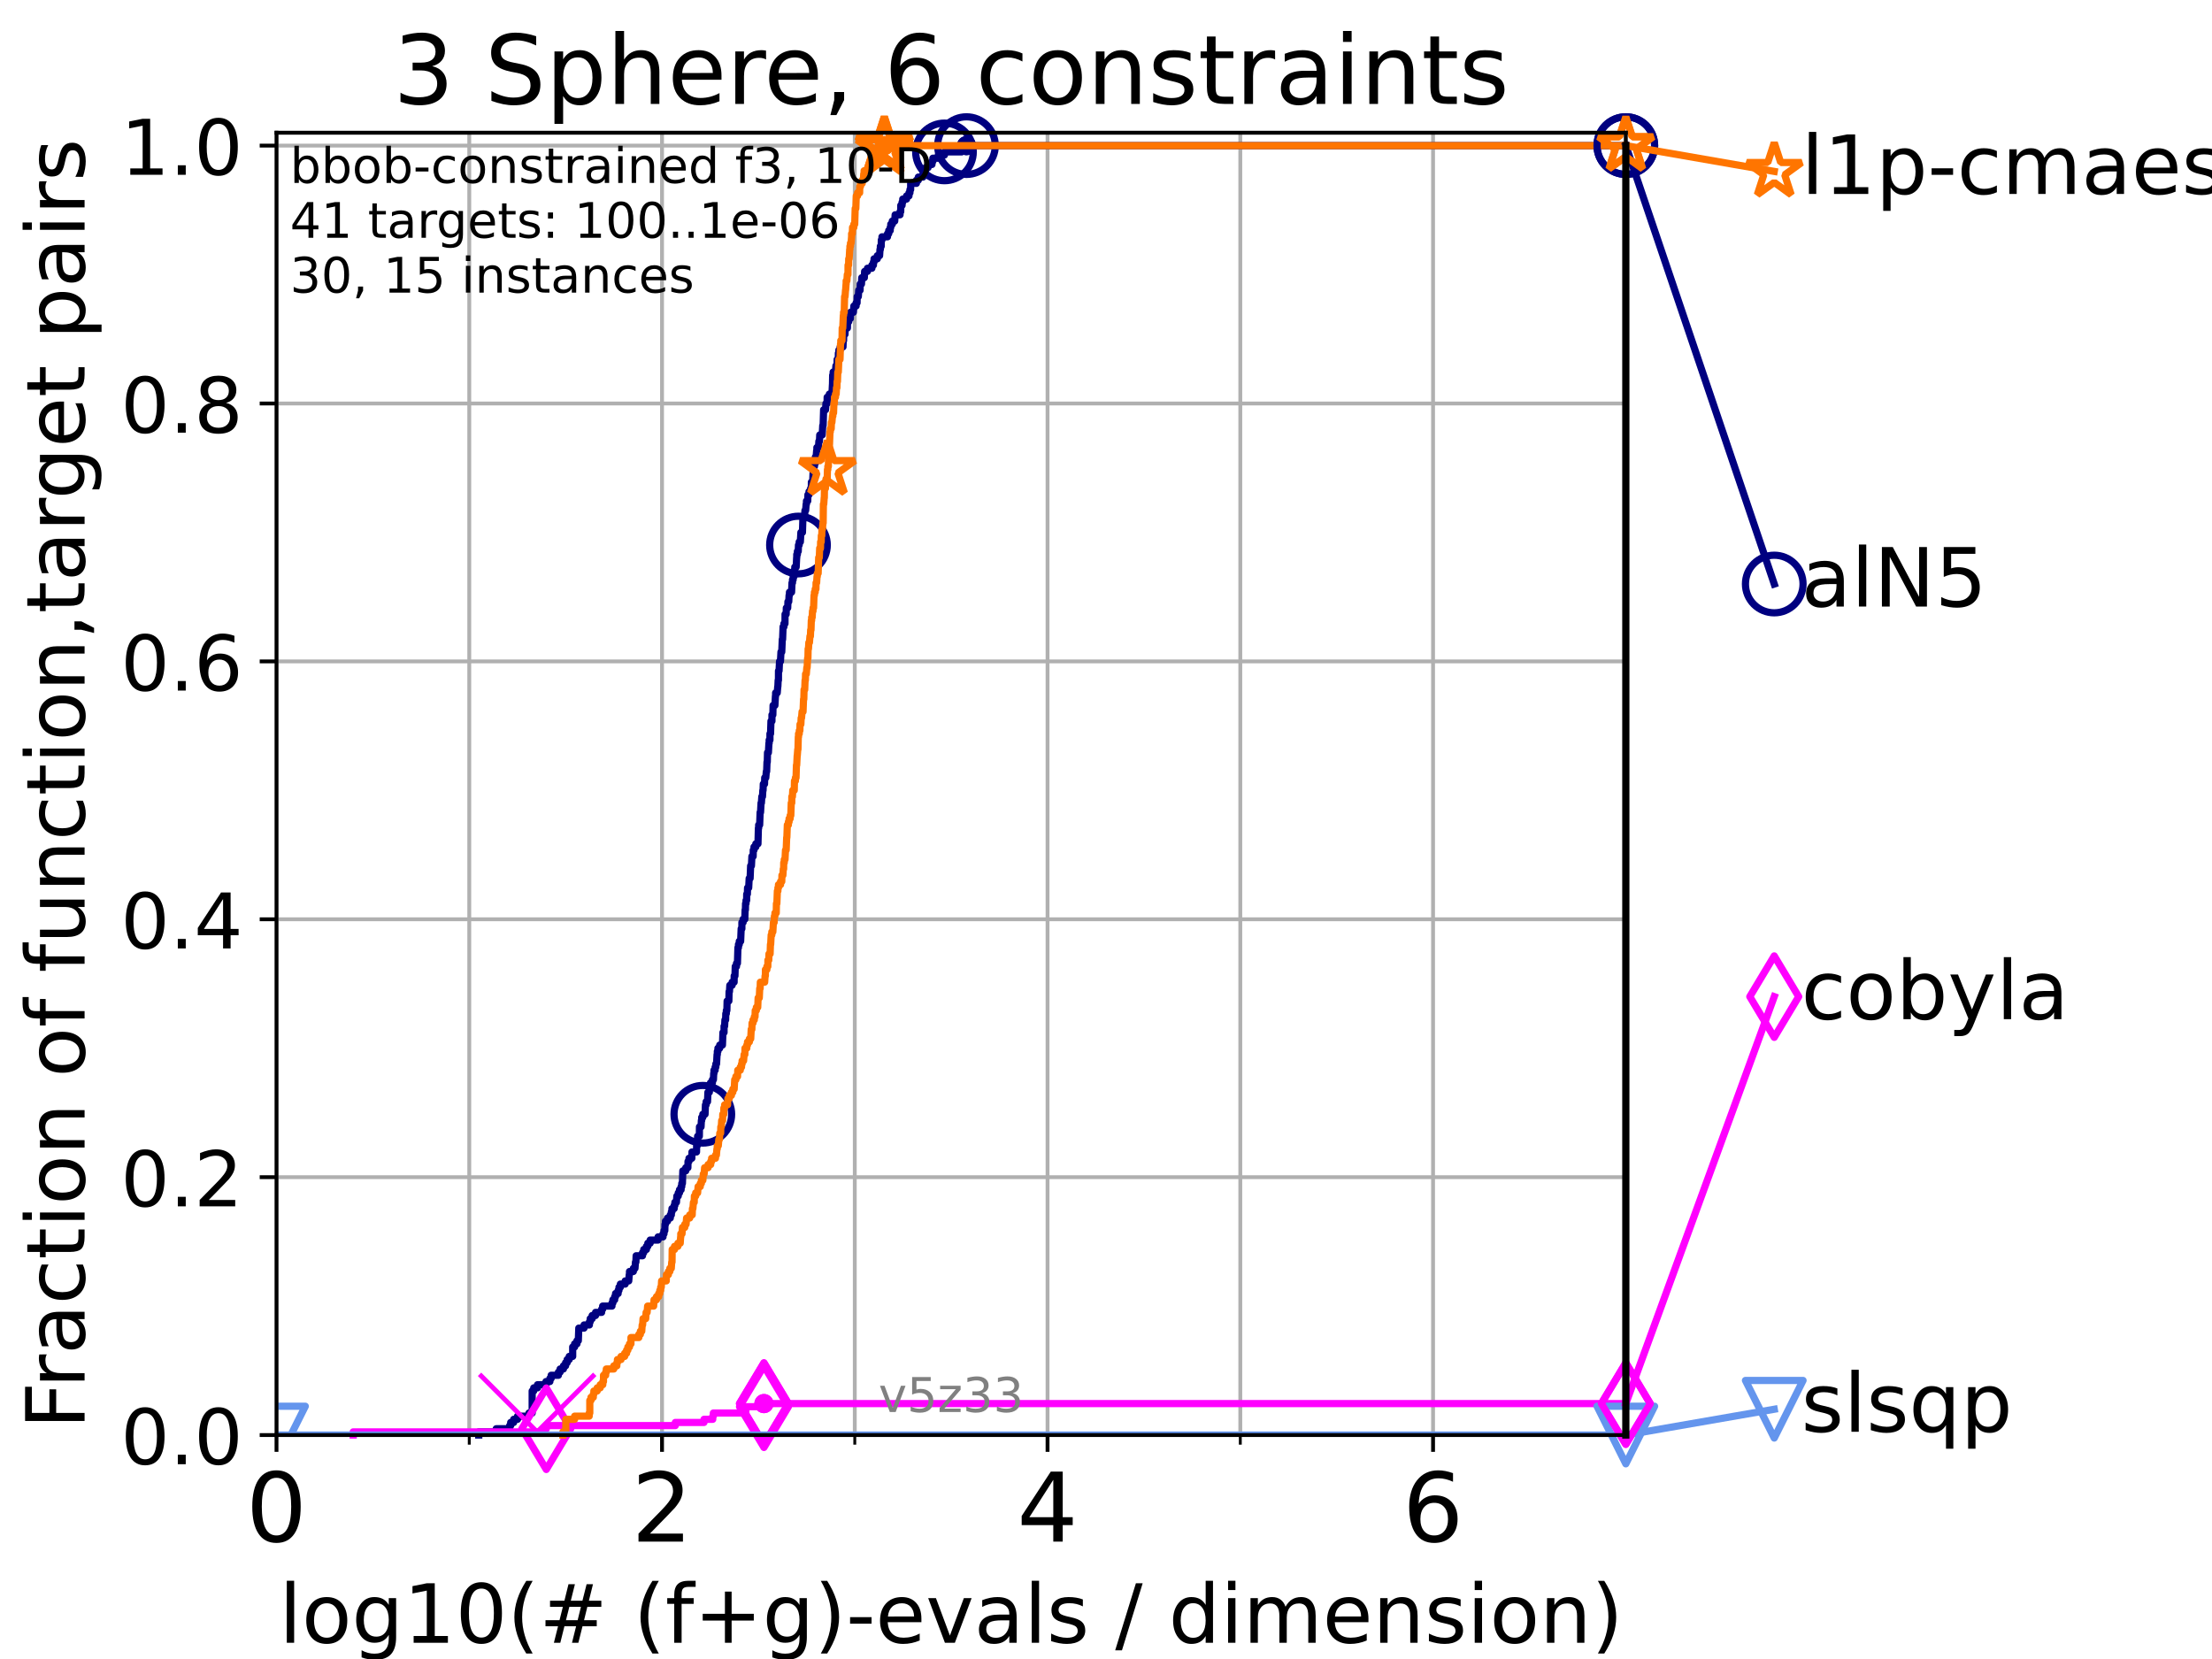 <?xml version="1.0" encoding="utf-8" standalone="no"?>
<!DOCTYPE svg PUBLIC "-//W3C//DTD SVG 1.1//EN"
  "http://www.w3.org/Graphics/SVG/1.1/DTD/svg11.dtd">
<!-- Created with matplotlib (https://matplotlib.org/) -->
<svg height="345.6pt" version="1.1" viewBox="0 0 460.8 345.6" width="460.8pt" xmlns="http://www.w3.org/2000/svg" xmlns:xlink="http://www.w3.org/1999/xlink">
 <defs>
  <style type="text/css">*{stroke-linecap:butt;stroke-linejoin:round;}</style>
 </defs>
 <g id="figure_1">
  <g id="patch_1">
   <path d="M 0 345.6 
L 460.8 345.6 
L 460.8 0 
L 0 0 
z
" style="fill:#ffffff;"/>
  </g>
  <g id="axes_1">
   <g id="patch_2">
    <path d="M 57.6 298.944 
L 338.688 298.944 
L 338.688 27.648 
L 57.6 27.648 
z
" style="fill:#ffffff;"/>
   </g>
   <g id="matplotlib.axis_1">
    <g id="xtick_1">
     <g id="line2d_1">
      <path clip-path="url(#pbfb944f0cc)" d="M 57.6 298.944 
L 57.6 27.648 
" style="fill:none;stroke:#b0b0b0;stroke-linecap:square;stroke-width:0.8;"/>
     </g>
     <g id="line2d_2">
      <defs>
       <path d="M 0 0 
L 0 3.5 
" id="m246a952193" style="stroke:#000000;stroke-width:0.8;"/>
      </defs>
      <g>
       <use style="stroke:#000000;stroke-width:0.8;" x="57.6" xlink:href="#m246a952193" y="298.944"/>
      </g>
     </g>
     <g id="text_1">
      <!-- 0 -->
      <g transform="translate(51.237 321.141)scale(0.2 -0.2)">
       <defs>
        <path d="M 31.781 66.406 
Q 24.172 66.406 20.328 58.906 
Q 16.5 51.422 16.5 36.375 
Q 16.5 21.391 20.328 13.891 
Q 24.172 6.391 31.781 6.391 
Q 39.453 6.391 43.281 13.891 
Q 47.125 21.391 47.125 36.375 
Q 47.125 51.422 43.281 58.906 
Q 39.453 66.406 31.781 66.406 
z
M 31.781 74.219 
Q 44.047 74.219 50.516 64.516 
Q 56.984 54.828 56.984 36.375 
Q 56.984 17.969 50.516 8.266 
Q 44.047 -1.422 31.781 -1.422 
Q 19.531 -1.422 13.062 8.266 
Q 6.594 17.969 6.594 36.375 
Q 6.594 54.828 13.062 64.516 
Q 19.531 74.219 31.781 74.219 
z
" id="DejaVuSans-48"/>
       </defs>
       <use xlink:href="#DejaVuSans-48"/>
      </g>
     </g>
    </g>
    <g id="xtick_2">
     <g id="line2d_3">
      <path clip-path="url(#pbfb944f0cc)" d="M 137.911 298.944 
L 137.911 27.648 
" style="fill:none;stroke:#b0b0b0;stroke-linecap:square;stroke-width:0.8;"/>
     </g>
     <g id="line2d_4">
      <g>
       <use style="stroke:#000000;stroke-width:0.8;" x="137.911" xlink:href="#m246a952193" y="298.944"/>
      </g>
     </g>
     <g id="text_2">
      <!-- 2 -->
      <g transform="translate(131.548 321.141)scale(0.2 -0.2)">
       <defs>
        <path d="M 19.188 8.297 
L 53.609 8.297 
L 53.609 0 
L 7.328 0 
L 7.328 8.297 
Q 12.938 14.109 22.625 23.891 
Q 32.328 33.688 34.812 36.531 
Q 39.547 41.844 41.422 45.531 
Q 43.312 49.219 43.312 52.781 
Q 43.312 58.594 39.234 62.25 
Q 35.156 65.922 28.609 65.922 
Q 23.969 65.922 18.812 64.312 
Q 13.672 62.703 7.812 59.422 
L 7.812 69.391 
Q 13.766 71.781 18.938 73 
Q 24.125 74.219 28.422 74.219 
Q 39.75 74.219 46.484 68.547 
Q 53.219 62.891 53.219 53.422 
Q 53.219 48.922 51.531 44.891 
Q 49.859 40.875 45.406 35.406 
Q 44.188 33.984 37.641 27.219 
Q 31.109 20.453 19.188 8.297 
z
" id="DejaVuSans-50"/>
       </defs>
       <use xlink:href="#DejaVuSans-50"/>
      </g>
     </g>
    </g>
    <g id="xtick_3">
     <g id="line2d_5">
      <path clip-path="url(#pbfb944f0cc)" d="M 218.222 298.944 
L 218.222 27.648 
" style="fill:none;stroke:#b0b0b0;stroke-linecap:square;stroke-width:0.8;"/>
     </g>
     <g id="line2d_6">
      <g>
       <use style="stroke:#000000;stroke-width:0.8;" x="218.222" xlink:href="#m246a952193" y="298.944"/>
      </g>
     </g>
     <g id="text_3">
      <!-- 4 -->
      <g transform="translate(211.859 321.141)scale(0.2 -0.2)">
       <defs>
        <path d="M 37.797 64.312 
L 12.891 25.391 
L 37.797 25.391 
z
M 35.203 72.906 
L 47.609 72.906 
L 47.609 25.391 
L 58.016 25.391 
L 58.016 17.188 
L 47.609 17.188 
L 47.609 0 
L 37.797 0 
L 37.797 17.188 
L 4.891 17.188 
L 4.891 26.703 
z
" id="DejaVuSans-52"/>
       </defs>
       <use xlink:href="#DejaVuSans-52"/>
      </g>
     </g>
    </g>
    <g id="xtick_4">
     <g id="line2d_7">
      <path clip-path="url(#pbfb944f0cc)" d="M 298.533 298.944 
L 298.533 27.648 
" style="fill:none;stroke:#b0b0b0;stroke-linecap:square;stroke-width:0.8;"/>
     </g>
     <g id="line2d_8">
      <g>
       <use style="stroke:#000000;stroke-width:0.8;" x="298.533" xlink:href="#m246a952193" y="298.944"/>
      </g>
     </g>
     <g id="text_4">
      <!-- 6 -->
      <g transform="translate(292.17 321.141)scale(0.2 -0.2)">
       <defs>
        <path d="M 33.016 40.375 
Q 26.375 40.375 22.484 35.828 
Q 18.609 31.297 18.609 23.391 
Q 18.609 15.531 22.484 10.953 
Q 26.375 6.391 33.016 6.391 
Q 39.656 6.391 43.531 10.953 
Q 47.406 15.531 47.406 23.391 
Q 47.406 31.297 43.531 35.828 
Q 39.656 40.375 33.016 40.375 
z
M 52.594 71.297 
L 52.594 62.312 
Q 48.875 64.062 45.094 64.984 
Q 41.312 65.922 37.594 65.922 
Q 27.828 65.922 22.672 59.328 
Q 17.531 52.734 16.797 39.406 
Q 19.672 43.656 24.016 45.922 
Q 28.375 48.188 33.594 48.188 
Q 44.578 48.188 50.953 41.516 
Q 57.328 34.859 57.328 23.391 
Q 57.328 12.156 50.688 5.359 
Q 44.047 -1.422 33.016 -1.422 
Q 20.359 -1.422 13.672 8.266 
Q 6.984 17.969 6.984 36.375 
Q 6.984 53.656 15.188 63.938 
Q 23.391 74.219 37.203 74.219 
Q 40.922 74.219 44.703 73.484 
Q 48.484 72.75 52.594 71.297 
z
" id="DejaVuSans-54"/>
       </defs>
       <use xlink:href="#DejaVuSans-54"/>
      </g>
     </g>
    </g>
    <g id="xtick_5">
     <g id="line2d_9">
      <path clip-path="url(#pbfb944f0cc)" d="M 97.755 298.944 
L 97.755 27.648 
" style="fill:none;stroke:#b0b0b0;stroke-linecap:square;stroke-width:0.8;"/>
     </g>
     <g id="line2d_10">
      <defs>
       <path d="M 0 0 
L 0 2 
" id="m0c4aff17a3" style="stroke:#000000;stroke-width:0.6;"/>
      </defs>
      <g>
       <use style="stroke:#000000;stroke-width:0.6;" x="97.755" xlink:href="#m0c4aff17a3" y="298.944"/>
      </g>
     </g>
    </g>
    <g id="xtick_6">
     <g id="line2d_11">
      <path clip-path="url(#pbfb944f0cc)" d="M 178.066 298.944 
L 178.066 27.648 
" style="fill:none;stroke:#b0b0b0;stroke-linecap:square;stroke-width:0.8;"/>
     </g>
     <g id="line2d_12">
      <g>
       <use style="stroke:#000000;stroke-width:0.6;" x="178.066" xlink:href="#m0c4aff17a3" y="298.944"/>
      </g>
     </g>
    </g>
    <g id="xtick_7">
     <g id="line2d_13">
      <path clip-path="url(#pbfb944f0cc)" d="M 258.377 298.944 
L 258.377 27.648 
" style="fill:none;stroke:#b0b0b0;stroke-linecap:square;stroke-width:0.8;"/>
     </g>
     <g id="line2d_14">
      <g>
       <use style="stroke:#000000;stroke-width:0.6;" x="258.377" xlink:href="#m0c4aff17a3" y="298.944"/>
      </g>
     </g>
    </g>
    <g id="xtick_8">
     <g id="line2d_15">
      <path clip-path="url(#pbfb944f0cc)" d="M 338.688 298.944 
L 338.688 27.648 
" style="fill:none;stroke:#b0b0b0;stroke-linecap:square;stroke-width:0.8;"/>
     </g>
     <g id="line2d_16">
      <g>
       <use style="stroke:#000000;stroke-width:0.6;" x="338.688" xlink:href="#m0c4aff17a3" y="298.944"/>
      </g>
     </g>
    </g>
    <g id="text_5">
     <!-- log10(# (f+g)-evals / dimension) -->
     <g transform="translate(58.145 342.218)scale(0.17 -0.17)">
      <defs>
       <path d="M 9.422 75.984 
L 18.406 75.984 
L 18.406 0 
L 9.422 0 
z
" id="DejaVuSans-108"/>
       <path d="M 30.609 48.391 
Q 23.391 48.391 19.188 42.75 
Q 14.984 37.109 14.984 27.297 
Q 14.984 17.484 19.156 11.844 
Q 23.344 6.203 30.609 6.203 
Q 37.797 6.203 41.984 11.859 
Q 46.188 17.531 46.188 27.297 
Q 46.188 37.016 41.984 42.703 
Q 37.797 48.391 30.609 48.391 
z
M 30.609 56 
Q 42.328 56 49.016 48.375 
Q 55.719 40.766 55.719 27.297 
Q 55.719 13.875 49.016 6.219 
Q 42.328 -1.422 30.609 -1.422 
Q 18.844 -1.422 12.172 6.219 
Q 5.516 13.875 5.516 27.297 
Q 5.516 40.766 12.172 48.375 
Q 18.844 56 30.609 56 
z
" id="DejaVuSans-111"/>
       <path d="M 45.406 27.984 
Q 45.406 37.75 41.375 43.109 
Q 37.359 48.484 30.078 48.484 
Q 22.859 48.484 18.828 43.109 
Q 14.797 37.75 14.797 27.984 
Q 14.797 18.266 18.828 12.891 
Q 22.859 7.516 30.078 7.516 
Q 37.359 7.516 41.375 12.891 
Q 45.406 18.266 45.406 27.984 
z
M 54.391 6.781 
Q 54.391 -7.172 48.188 -13.984 
Q 42 -20.797 29.203 -20.797 
Q 24.469 -20.797 20.266 -20.094 
Q 16.062 -19.391 12.109 -17.922 
L 12.109 -9.188 
Q 16.062 -11.328 19.922 -12.344 
Q 23.781 -13.375 27.781 -13.375 
Q 36.625 -13.375 41.016 -8.766 
Q 45.406 -4.156 45.406 5.172 
L 45.406 9.625 
Q 42.625 4.781 38.281 2.391 
Q 33.938 0 27.875 0 
Q 17.828 0 11.672 7.656 
Q 5.516 15.328 5.516 27.984 
Q 5.516 40.672 11.672 48.328 
Q 17.828 56 27.875 56 
Q 33.938 56 38.281 53.609 
Q 42.625 51.219 45.406 46.391 
L 45.406 54.688 
L 54.391 54.688 
z
" id="DejaVuSans-103"/>
       <path d="M 12.406 8.297 
L 28.516 8.297 
L 28.516 63.922 
L 10.984 60.406 
L 10.984 69.391 
L 28.422 72.906 
L 38.281 72.906 
L 38.281 8.297 
L 54.391 8.297 
L 54.391 0 
L 12.406 0 
z
" id="DejaVuSans-49"/>
       <path d="M 31 75.875 
Q 24.469 64.656 21.281 53.656 
Q 18.109 42.672 18.109 31.391 
Q 18.109 20.125 21.312 9.062 
Q 24.516 -2 31 -13.188 
L 23.188 -13.188 
Q 15.875 -1.703 12.234 9.375 
Q 8.594 20.453 8.594 31.391 
Q 8.594 42.281 12.203 53.312 
Q 15.828 64.359 23.188 75.875 
z
" id="DejaVuSans-40"/>
       <path d="M 51.125 44 
L 36.922 44 
L 32.812 27.688 
L 47.125 27.688 
z
M 43.797 71.781 
L 38.719 51.516 
L 52.984 51.516 
L 58.109 71.781 
L 65.922 71.781 
L 60.891 51.516 
L 76.125 51.516 
L 76.125 44 
L 58.984 44 
L 54.984 27.688 
L 70.516 27.688 
L 70.516 20.219 
L 53.078 20.219 
L 48 0 
L 40.188 0 
L 45.219 20.219 
L 30.906 20.219 
L 25.875 0 
L 18.016 0 
L 23.094 20.219 
L 7.719 20.219 
L 7.719 27.688 
L 24.906 27.688 
L 29 44 
L 13.281 44 
L 13.281 51.516 
L 30.906 51.516 
L 35.891 71.781 
z
" id="DejaVuSans-35"/>
       <path id="DejaVuSans-32"/>
       <path d="M 37.109 75.984 
L 37.109 68.5 
L 28.516 68.5 
Q 23.688 68.5 21.797 66.547 
Q 19.922 64.594 19.922 59.516 
L 19.922 54.688 
L 34.719 54.688 
L 34.719 47.703 
L 19.922 47.703 
L 19.922 0 
L 10.891 0 
L 10.891 47.703 
L 2.297 47.703 
L 2.297 54.688 
L 10.891 54.688 
L 10.891 58.5 
Q 10.891 67.625 15.141 71.797 
Q 19.391 75.984 28.609 75.984 
z
" id="DejaVuSans-102"/>
       <path d="M 46 62.703 
L 46 35.5 
L 73.188 35.5 
L 73.188 27.203 
L 46 27.203 
L 46 0 
L 37.797 0 
L 37.797 27.203 
L 10.594 27.203 
L 10.594 35.5 
L 37.797 35.5 
L 37.797 62.703 
z
" id="DejaVuSans-43"/>
       <path d="M 8.016 75.875 
L 15.828 75.875 
Q 23.141 64.359 26.781 53.312 
Q 30.422 42.281 30.422 31.391 
Q 30.422 20.453 26.781 9.375 
Q 23.141 -1.703 15.828 -13.188 
L 8.016 -13.188 
Q 14.5 -2 17.703 9.062 
Q 20.906 20.125 20.906 31.391 
Q 20.906 42.672 17.703 53.656 
Q 14.5 64.656 8.016 75.875 
z
" id="DejaVuSans-41"/>
       <path d="M 4.891 31.391 
L 31.203 31.391 
L 31.203 23.391 
L 4.891 23.391 
z
" id="DejaVuSans-45"/>
       <path d="M 56.203 29.594 
L 56.203 25.203 
L 14.891 25.203 
Q 15.484 15.922 20.484 11.062 
Q 25.484 6.203 34.422 6.203 
Q 39.594 6.203 44.453 7.469 
Q 49.312 8.734 54.109 11.281 
L 54.109 2.781 
Q 49.266 0.734 44.188 -0.344 
Q 39.109 -1.422 33.891 -1.422 
Q 20.797 -1.422 13.156 6.188 
Q 5.516 13.812 5.516 26.812 
Q 5.516 40.234 12.766 48.109 
Q 20.016 56 32.328 56 
Q 43.359 56 49.781 48.891 
Q 56.203 41.797 56.203 29.594 
z
M 47.219 32.234 
Q 47.125 39.594 43.094 43.984 
Q 39.062 48.391 32.422 48.391 
Q 24.906 48.391 20.391 44.141 
Q 15.875 39.891 15.188 32.172 
z
" id="DejaVuSans-101"/>
       <path d="M 2.984 54.688 
L 12.5 54.688 
L 29.594 8.797 
L 46.688 54.688 
L 56.203 54.688 
L 35.688 0 
L 23.484 0 
z
" id="DejaVuSans-118"/>
       <path d="M 34.281 27.484 
Q 23.391 27.484 19.188 25 
Q 14.984 22.516 14.984 16.5 
Q 14.984 11.719 18.141 8.906 
Q 21.297 6.109 26.703 6.109 
Q 34.188 6.109 38.703 11.406 
Q 43.219 16.703 43.219 25.484 
L 43.219 27.484 
z
M 52.203 31.203 
L 52.203 0 
L 43.219 0 
L 43.219 8.297 
Q 40.141 3.328 35.547 0.953 
Q 30.953 -1.422 24.312 -1.422 
Q 15.922 -1.422 10.953 3.297 
Q 6 8.016 6 15.922 
Q 6 25.141 12.172 29.828 
Q 18.359 34.516 30.609 34.516 
L 43.219 34.516 
L 43.219 35.406 
Q 43.219 41.609 39.141 45 
Q 35.062 48.391 27.688 48.391 
Q 23 48.391 18.547 47.266 
Q 14.109 46.141 10.016 43.891 
L 10.016 52.203 
Q 14.938 54.109 19.578 55.047 
Q 24.219 56 28.609 56 
Q 40.484 56 46.344 49.844 
Q 52.203 43.703 52.203 31.203 
z
" id="DejaVuSans-97"/>
       <path d="M 44.281 53.078 
L 44.281 44.578 
Q 40.484 46.531 36.375 47.5 
Q 32.281 48.484 27.875 48.484 
Q 21.188 48.484 17.844 46.438 
Q 14.5 44.391 14.5 40.281 
Q 14.5 37.156 16.891 35.375 
Q 19.281 33.594 26.516 31.984 
L 29.594 31.297 
Q 39.156 29.25 43.188 25.516 
Q 47.219 21.781 47.219 15.094 
Q 47.219 7.469 41.188 3.016 
Q 35.156 -1.422 24.609 -1.422 
Q 20.219 -1.422 15.453 -0.562 
Q 10.688 0.297 5.422 2 
L 5.422 11.281 
Q 10.406 8.688 15.234 7.391 
Q 20.062 6.109 24.812 6.109 
Q 31.156 6.109 34.562 8.281 
Q 37.984 10.453 37.984 14.406 
Q 37.984 18.062 35.516 20.016 
Q 33.062 21.969 24.703 23.781 
L 21.578 24.516 
Q 13.234 26.266 9.516 29.906 
Q 5.812 33.547 5.812 39.891 
Q 5.812 47.609 11.281 51.797 
Q 16.75 56 26.812 56 
Q 31.781 56 36.172 55.266 
Q 40.578 54.547 44.281 53.078 
z
" id="DejaVuSans-115"/>
       <path d="M 25.391 72.906 
L 33.688 72.906 
L 8.297 -9.281 
L 0 -9.281 
z
" id="DejaVuSans-47"/>
       <path d="M 45.406 46.391 
L 45.406 75.984 
L 54.391 75.984 
L 54.391 0 
L 45.406 0 
L 45.406 8.203 
Q 42.578 3.328 38.25 0.953 
Q 33.938 -1.422 27.875 -1.422 
Q 17.969 -1.422 11.734 6.484 
Q 5.516 14.406 5.516 27.297 
Q 5.516 40.188 11.734 48.094 
Q 17.969 56 27.875 56 
Q 33.938 56 38.25 53.625 
Q 42.578 51.266 45.406 46.391 
z
M 14.797 27.297 
Q 14.797 17.391 18.875 11.75 
Q 22.953 6.109 30.078 6.109 
Q 37.203 6.109 41.297 11.75 
Q 45.406 17.391 45.406 27.297 
Q 45.406 37.203 41.297 42.844 
Q 37.203 48.484 30.078 48.484 
Q 22.953 48.484 18.875 42.844 
Q 14.797 37.203 14.797 27.297 
z
" id="DejaVuSans-100"/>
       <path d="M 9.422 54.688 
L 18.406 54.688 
L 18.406 0 
L 9.422 0 
z
M 9.422 75.984 
L 18.406 75.984 
L 18.406 64.594 
L 9.422 64.594 
z
" id="DejaVuSans-105"/>
       <path d="M 52 44.188 
Q 55.375 50.25 60.062 53.125 
Q 64.75 56 71.094 56 
Q 79.641 56 84.281 50.016 
Q 88.922 44.047 88.922 33.016 
L 88.922 0 
L 79.891 0 
L 79.891 32.719 
Q 79.891 40.578 77.094 44.375 
Q 74.312 48.188 68.609 48.188 
Q 61.625 48.188 57.562 43.547 
Q 53.516 38.922 53.516 30.906 
L 53.516 0 
L 44.484 0 
L 44.484 32.719 
Q 44.484 40.625 41.703 44.406 
Q 38.922 48.188 33.109 48.188 
Q 26.219 48.188 22.156 43.531 
Q 18.109 38.875 18.109 30.906 
L 18.109 0 
L 9.078 0 
L 9.078 54.688 
L 18.109 54.688 
L 18.109 46.188 
Q 21.188 51.219 25.484 53.609 
Q 29.781 56 35.688 56 
Q 41.656 56 45.828 52.969 
Q 50 49.953 52 44.188 
z
" id="DejaVuSans-109"/>
       <path d="M 54.891 33.016 
L 54.891 0 
L 45.906 0 
L 45.906 32.719 
Q 45.906 40.484 42.875 44.328 
Q 39.844 48.188 33.797 48.188 
Q 26.516 48.188 22.312 43.547 
Q 18.109 38.922 18.109 30.906 
L 18.109 0 
L 9.078 0 
L 9.078 54.688 
L 18.109 54.688 
L 18.109 46.188 
Q 21.344 51.125 25.703 53.562 
Q 30.078 56 35.797 56 
Q 45.219 56 50.047 50.172 
Q 54.891 44.344 54.891 33.016 
z
" id="DejaVuSans-110"/>
      </defs>
      <use xlink:href="#DejaVuSans-108"/>
      <use x="27.783" xlink:href="#DejaVuSans-111"/>
      <use x="88.965" xlink:href="#DejaVuSans-103"/>
      <use x="152.441" xlink:href="#DejaVuSans-49"/>
      <use x="216.064" xlink:href="#DejaVuSans-48"/>
      <use x="279.688" xlink:href="#DejaVuSans-40"/>
      <use x="318.701" xlink:href="#DejaVuSans-35"/>
      <use x="402.49" xlink:href="#DejaVuSans-32"/>
      <use x="434.277" xlink:href="#DejaVuSans-40"/>
      <use x="473.291" xlink:href="#DejaVuSans-102"/>
      <use x="508.496" xlink:href="#DejaVuSans-43"/>
      <use x="592.285" xlink:href="#DejaVuSans-103"/>
      <use x="655.762" xlink:href="#DejaVuSans-41"/>
      <use x="694.775" xlink:href="#DejaVuSans-45"/>
      <use x="730.859" xlink:href="#DejaVuSans-101"/>
      <use x="792.383" xlink:href="#DejaVuSans-118"/>
      <use x="851.562" xlink:href="#DejaVuSans-97"/>
      <use x="912.842" xlink:href="#DejaVuSans-108"/>
      <use x="940.625" xlink:href="#DejaVuSans-115"/>
      <use x="992.725" xlink:href="#DejaVuSans-32"/>
      <use x="1024.512" xlink:href="#DejaVuSans-47"/>
      <use x="1058.203" xlink:href="#DejaVuSans-32"/>
      <use x="1089.99" xlink:href="#DejaVuSans-100"/>
      <use x="1153.467" xlink:href="#DejaVuSans-105"/>
      <use x="1181.25" xlink:href="#DejaVuSans-109"/>
      <use x="1278.662" xlink:href="#DejaVuSans-101"/>
      <use x="1340.186" xlink:href="#DejaVuSans-110"/>
      <use x="1403.564" xlink:href="#DejaVuSans-115"/>
      <use x="1455.664" xlink:href="#DejaVuSans-105"/>
      <use x="1483.447" xlink:href="#DejaVuSans-111"/>
      <use x="1544.629" xlink:href="#DejaVuSans-110"/>
      <use x="1608.008" xlink:href="#DejaVuSans-41"/>
     </g>
    </g>
   </g>
   <g id="matplotlib.axis_2">
    <g id="ytick_1">
     <g id="line2d_17">
      <path clip-path="url(#pbfb944f0cc)" d="M 57.6 298.944 
L 338.688 298.944 
" style="fill:none;stroke:#b0b0b0;stroke-linecap:square;stroke-width:0.8;"/>
     </g>
     <g id="line2d_18">
      <defs>
       <path d="M 0 0 
L -3.5 0 
" id="m2b6c41d33a" style="stroke:#000000;stroke-width:0.8;"/>
      </defs>
      <g>
       <use style="stroke:#000000;stroke-width:0.8;" x="57.6" xlink:href="#m2b6c41d33a" y="298.944"/>
      </g>
     </g>
     <g id="text_6">
      <!-- 0.0 -->
      <g transform="translate(25.155 305.023)scale(0.16 -0.16)">
       <defs>
        <path d="M 10.688 12.406 
L 21 12.406 
L 21 0 
L 10.688 0 
z
" id="DejaVuSans-46"/>
       </defs>
       <use xlink:href="#DejaVuSans-48"/>
       <use x="63.623" xlink:href="#DejaVuSans-46"/>
       <use x="95.41" xlink:href="#DejaVuSans-48"/>
      </g>
     </g>
    </g>
    <g id="ytick_2">
     <g id="line2d_19">
      <path clip-path="url(#pbfb944f0cc)" d="M 57.6 245.222 
L 338.688 245.222 
" style="fill:none;stroke:#b0b0b0;stroke-linecap:square;stroke-width:0.8;"/>
     </g>
     <g id="line2d_20">
      <g>
       <use style="stroke:#000000;stroke-width:0.8;" x="57.6" xlink:href="#m2b6c41d33a" y="245.222"/>
      </g>
     </g>
     <g id="text_7">
      <!-- 0.2 -->
      <g transform="translate(25.155 251.301)scale(0.16 -0.16)">
       <use xlink:href="#DejaVuSans-48"/>
       <use x="63.623" xlink:href="#DejaVuSans-46"/>
       <use x="95.41" xlink:href="#DejaVuSans-50"/>
      </g>
     </g>
    </g>
    <g id="ytick_3">
     <g id="line2d_21">
      <path clip-path="url(#pbfb944f0cc)" d="M 57.6 191.5 
L 338.688 191.5 
" style="fill:none;stroke:#b0b0b0;stroke-linecap:square;stroke-width:0.8;"/>
     </g>
     <g id="line2d_22">
      <g>
       <use style="stroke:#000000;stroke-width:0.8;" x="57.6" xlink:href="#m2b6c41d33a" y="191.5"/>
      </g>
     </g>
     <g id="text_8">
      <!-- 0.4 -->
      <g transform="translate(25.155 197.579)scale(0.16 -0.16)">
       <use xlink:href="#DejaVuSans-48"/>
       <use x="63.623" xlink:href="#DejaVuSans-46"/>
       <use x="95.41" xlink:href="#DejaVuSans-52"/>
      </g>
     </g>
    </g>
    <g id="ytick_4">
     <g id="line2d_23">
      <path clip-path="url(#pbfb944f0cc)" d="M 57.6 137.778 
L 338.688 137.778 
" style="fill:none;stroke:#b0b0b0;stroke-linecap:square;stroke-width:0.8;"/>
     </g>
     <g id="line2d_24">
      <g>
       <use style="stroke:#000000;stroke-width:0.8;" x="57.6" xlink:href="#m2b6c41d33a" y="137.778"/>
      </g>
     </g>
     <g id="text_9">
      <!-- 0.6 -->
      <g transform="translate(25.155 143.857)scale(0.16 -0.16)">
       <use xlink:href="#DejaVuSans-48"/>
       <use x="63.623" xlink:href="#DejaVuSans-46"/>
       <use x="95.41" xlink:href="#DejaVuSans-54"/>
      </g>
     </g>
    </g>
    <g id="ytick_5">
     <g id="line2d_25">
      <path clip-path="url(#pbfb944f0cc)" d="M 57.6 84.056 
L 338.688 84.056 
" style="fill:none;stroke:#b0b0b0;stroke-linecap:square;stroke-width:0.8;"/>
     </g>
     <g id="line2d_26">
      <g>
       <use style="stroke:#000000;stroke-width:0.8;" x="57.6" xlink:href="#m2b6c41d33a" y="84.056"/>
      </g>
     </g>
     <g id="text_10">
      <!-- 0.8 -->
      <g transform="translate(25.155 90.135)scale(0.16 -0.16)">
       <defs>
        <path d="M 31.781 34.625 
Q 24.75 34.625 20.719 30.859 
Q 16.703 27.094 16.703 20.516 
Q 16.703 13.922 20.719 10.156 
Q 24.75 6.391 31.781 6.391 
Q 38.812 6.391 42.859 10.172 
Q 46.922 13.969 46.922 20.516 
Q 46.922 27.094 42.891 30.859 
Q 38.875 34.625 31.781 34.625 
z
M 21.922 38.812 
Q 15.578 40.375 12.031 44.719 
Q 8.5 49.078 8.5 55.328 
Q 8.5 64.062 14.719 69.141 
Q 20.953 74.219 31.781 74.219 
Q 42.672 74.219 48.875 69.141 
Q 55.078 64.062 55.078 55.328 
Q 55.078 49.078 51.531 44.719 
Q 48 40.375 41.703 38.812 
Q 48.828 37.156 52.797 32.312 
Q 56.781 27.484 56.781 20.516 
Q 56.781 9.906 50.312 4.234 
Q 43.844 -1.422 31.781 -1.422 
Q 19.734 -1.422 13.25 4.234 
Q 6.781 9.906 6.781 20.516 
Q 6.781 27.484 10.781 32.312 
Q 14.797 37.156 21.922 38.812 
z
M 18.312 54.391 
Q 18.312 48.734 21.844 45.562 
Q 25.391 42.391 31.781 42.391 
Q 38.141 42.391 41.719 45.562 
Q 45.312 48.734 45.312 54.391 
Q 45.312 60.062 41.719 63.234 
Q 38.141 66.406 31.781 66.406 
Q 25.391 66.406 21.844 63.234 
Q 18.312 60.062 18.312 54.391 
z
" id="DejaVuSans-56"/>
       </defs>
       <use xlink:href="#DejaVuSans-48"/>
       <use x="63.623" xlink:href="#DejaVuSans-46"/>
       <use x="95.41" xlink:href="#DejaVuSans-56"/>
      </g>
     </g>
    </g>
    <g id="ytick_6">
     <g id="line2d_27">
      <path clip-path="url(#pbfb944f0cc)" d="M 57.6 30.334 
L 338.688 30.334 
" style="fill:none;stroke:#b0b0b0;stroke-linecap:square;stroke-width:0.8;"/>
     </g>
     <g id="line2d_28">
      <g>
       <use style="stroke:#000000;stroke-width:0.8;" x="57.6" xlink:href="#m2b6c41d33a" y="30.334"/>
      </g>
     </g>
     <g id="text_11">
      <!-- 1.0 -->
      <g transform="translate(25.155 36.413)scale(0.16 -0.16)">
       <use xlink:href="#DejaVuSans-49"/>
       <use x="63.623" xlink:href="#DejaVuSans-46"/>
       <use x="95.41" xlink:href="#DejaVuSans-48"/>
      </g>
     </g>
    </g>
    <g id="text_12">
     <!-- Fraction of function,target pairs -->
     <g transform="translate(17.62 297.681)rotate(-90)scale(0.17 -0.17)">
      <defs>
       <path d="M 9.812 72.906 
L 51.703 72.906 
L 51.703 64.594 
L 19.672 64.594 
L 19.672 43.109 
L 48.578 43.109 
L 48.578 34.812 
L 19.672 34.812 
L 19.672 0 
L 9.812 0 
z
" id="DejaVuSans-70"/>
       <path d="M 41.109 46.297 
Q 39.594 47.172 37.812 47.578 
Q 36.031 48 33.891 48 
Q 26.266 48 22.188 43.047 
Q 18.109 38.094 18.109 28.812 
L 18.109 0 
L 9.078 0 
L 9.078 54.688 
L 18.109 54.688 
L 18.109 46.188 
Q 20.953 51.172 25.484 53.578 
Q 30.031 56 36.531 56 
Q 37.453 56 38.578 55.875 
Q 39.703 55.766 41.062 55.516 
z
" id="DejaVuSans-114"/>
       <path d="M 48.781 52.594 
L 48.781 44.188 
Q 44.969 46.297 41.141 47.344 
Q 37.312 48.391 33.406 48.391 
Q 24.656 48.391 19.812 42.844 
Q 14.984 37.312 14.984 27.297 
Q 14.984 17.281 19.812 11.734 
Q 24.656 6.203 33.406 6.203 
Q 37.312 6.203 41.141 7.25 
Q 44.969 8.297 48.781 10.406 
L 48.781 2.094 
Q 45.016 0.344 40.984 -0.531 
Q 36.969 -1.422 32.422 -1.422 
Q 20.062 -1.422 12.781 6.344 
Q 5.516 14.109 5.516 27.297 
Q 5.516 40.672 12.859 48.328 
Q 20.219 56 33.016 56 
Q 37.156 56 41.109 55.141 
Q 45.062 54.297 48.781 52.594 
z
" id="DejaVuSans-99"/>
       <path d="M 18.312 70.219 
L 18.312 54.688 
L 36.812 54.688 
L 36.812 47.703 
L 18.312 47.703 
L 18.312 18.016 
Q 18.312 11.328 20.141 9.422 
Q 21.969 7.516 27.594 7.516 
L 36.812 7.516 
L 36.812 0 
L 27.594 0 
Q 17.188 0 13.234 3.875 
Q 9.281 7.766 9.281 18.016 
L 9.281 47.703 
L 2.688 47.703 
L 2.688 54.688 
L 9.281 54.688 
L 9.281 70.219 
z
" id="DejaVuSans-116"/>
       <path d="M 8.5 21.578 
L 8.5 54.688 
L 17.484 54.688 
L 17.484 21.922 
Q 17.484 14.156 20.5 10.266 
Q 23.531 6.391 29.594 6.391 
Q 36.859 6.391 41.078 11.031 
Q 45.312 15.672 45.312 23.688 
L 45.312 54.688 
L 54.297 54.688 
L 54.297 0 
L 45.312 0 
L 45.312 8.406 
Q 42.047 3.422 37.719 1 
Q 33.406 -1.422 27.688 -1.422 
Q 18.266 -1.422 13.375 4.438 
Q 8.5 10.297 8.5 21.578 
z
M 31.109 56 
z
" id="DejaVuSans-117"/>
       <path d="M 11.719 12.406 
L 22.016 12.406 
L 22.016 4 
L 14.016 -11.625 
L 7.719 -11.625 
L 11.719 4 
z
" id="DejaVuSans-44"/>
       <path d="M 18.109 8.203 
L 18.109 -20.797 
L 9.078 -20.797 
L 9.078 54.688 
L 18.109 54.688 
L 18.109 46.391 
Q 20.953 51.266 25.266 53.625 
Q 29.594 56 35.594 56 
Q 45.562 56 51.781 48.094 
Q 58.016 40.188 58.016 27.297 
Q 58.016 14.406 51.781 6.484 
Q 45.562 -1.422 35.594 -1.422 
Q 29.594 -1.422 25.266 0.953 
Q 20.953 3.328 18.109 8.203 
z
M 48.688 27.297 
Q 48.688 37.203 44.609 42.844 
Q 40.531 48.484 33.406 48.484 
Q 26.266 48.484 22.188 42.844 
Q 18.109 37.203 18.109 27.297 
Q 18.109 17.391 22.188 11.75 
Q 26.266 6.109 33.406 6.109 
Q 40.531 6.109 44.609 11.75 
Q 48.688 17.391 48.688 27.297 
z
" id="DejaVuSans-112"/>
      </defs>
      <use xlink:href="#DejaVuSans-70"/>
      <use x="50.27" xlink:href="#DejaVuSans-114"/>
      <use x="91.383" xlink:href="#DejaVuSans-97"/>
      <use x="152.662" xlink:href="#DejaVuSans-99"/>
      <use x="207.643" xlink:href="#DejaVuSans-116"/>
      <use x="246.852" xlink:href="#DejaVuSans-105"/>
      <use x="274.635" xlink:href="#DejaVuSans-111"/>
      <use x="335.816" xlink:href="#DejaVuSans-110"/>
      <use x="399.195" xlink:href="#DejaVuSans-32"/>
      <use x="430.982" xlink:href="#DejaVuSans-111"/>
      <use x="492.164" xlink:href="#DejaVuSans-102"/>
      <use x="527.369" xlink:href="#DejaVuSans-32"/>
      <use x="559.156" xlink:href="#DejaVuSans-102"/>
      <use x="594.361" xlink:href="#DejaVuSans-117"/>
      <use x="657.74" xlink:href="#DejaVuSans-110"/>
      <use x="721.119" xlink:href="#DejaVuSans-99"/>
      <use x="776.1" xlink:href="#DejaVuSans-116"/>
      <use x="815.309" xlink:href="#DejaVuSans-105"/>
      <use x="843.092" xlink:href="#DejaVuSans-111"/>
      <use x="904.273" xlink:href="#DejaVuSans-110"/>
      <use x="967.652" xlink:href="#DejaVuSans-44"/>
      <use x="999.439" xlink:href="#DejaVuSans-116"/>
      <use x="1038.648" xlink:href="#DejaVuSans-97"/>
      <use x="1099.928" xlink:href="#DejaVuSans-114"/>
      <use x="1139.291" xlink:href="#DejaVuSans-103"/>
      <use x="1202.768" xlink:href="#DejaVuSans-101"/>
      <use x="1264.291" xlink:href="#DejaVuSans-116"/>
      <use x="1303.5" xlink:href="#DejaVuSans-32"/>
      <use x="1335.287" xlink:href="#DejaVuSans-112"/>
      <use x="1398.764" xlink:href="#DejaVuSans-97"/>
      <use x="1460.043" xlink:href="#DejaVuSans-105"/>
      <use x="1487.826" xlink:href="#DejaVuSans-114"/>
      <use x="1528.939" xlink:href="#DejaVuSans-115"/>
     </g>
    </g>
   </g>
   <g id="line2d_29">
    <defs>
     <path d="M 0 1.5 
C 0.398 1.5 0.779 1.342 1.061 1.061 
C 1.342 0.779 1.5 0.398 1.5 0 
C 1.5 -0.398 1.342 -0.779 1.061 -1.061 
C 0.779 -1.342 0.398 -1.5 0 -1.5 
C -0.398 -1.5 -0.779 -1.342 -1.061 -1.061 
C -1.342 -0.779 -1.5 -0.398 -1.5 0 
C -1.5 0.398 -1.342 0.779 -1.061 1.061 
C -0.779 1.342 -0.398 1.5 0 1.5 
z
" id="m6cf388349e" style="stroke:#000080;"/>
    </defs>
    <g>
     <use style="fill:#000080;stroke:#000080;" x="201.332" xlink:href="#m6cf388349e" y="30.334"/>
     <use style="fill:#000080;stroke:#000080;" x="201.332" xlink:href="#m6cf388349e" y="30.334"/>
    </g>
   </g>
   <g id="line2d_30">
    <path d="M 99.732 298.944 
L 99.732 298.289 
L 103.372 298.289 
L 103.372 297.634 
L 106.169 297.634 
L 106.169 296.979 
L 106.383 296.979 
L 106.383 296.323 
L 107.009 296.323 
L 107.009 295.668 
L 107.811 295.668 
L 107.811 295.013 
L 110.189 295.013 
L 110.189 294.358 
L 110.86 294.358 
L 110.86 289.772 
L 111.186 289.772 
L 111.186 289.117 
L 111.975 289.117 
L 111.975 288.462 
L 113.735 288.462 
L 113.735 287.807 
L 114.552 287.807 
L 114.552 287.151 
L 114.817 287.151 
L 114.817 286.496 
L 116.323 286.496 
L 116.323 285.841 
L 116.68 285.841 
L 116.68 285.186 
L 117.373 285.186 
L 117.373 284.531 
L 117.821 284.531 
L 117.821 283.876 
L 118.149 283.876 
L 118.149 283.22 
L 118.577 283.22 
L 118.577 282.565 
L 119.301 282.565 
L 119.301 280.6 
L 119.702 280.6 
L 119.702 279.945 
L 120.191 279.945 
L 120.191 279.29 
L 120.477 279.29 
L 120.572 276.669 
L 121.668 276.669 
L 121.668 276.014 
L 122.782 276.014 
L 122.782 275.359 
L 122.948 275.359 
L 122.948 274.704 
L 123.354 274.704 
L 123.354 274.048 
L 124.063 274.048 
L 124.063 273.393 
L 125.328 273.393 
L 125.328 272.738 
L 125.542 272.738 
L 125.542 272.083 
L 127.485 272.083 
L 127.485 271.428 
L 127.674 271.428 
L 127.674 270.773 
L 128.047 270.773 
L 128.047 270.118 
L 128.23 270.118 
L 128.23 269.462 
L 128.768 269.462 
L 128.768 268.807 
L 128.944 268.807 
L 128.944 268.152 
L 129.233 268.152 
L 129.233 267.497 
L 130.237 267.497 
L 130.237 266.842 
L 130.979 266.842 
L 131.082 265.532 
L 131.134 265.532 
L 131.134 264.876 
L 131.938 264.876 
L 131.938 264.221 
L 132.279 264.221 
L 132.375 262.911 
L 132.47 262.911 
L 132.518 261.601 
L 133.844 261.601 
L 133.844 260.946 
L 134.106 260.946 
L 134.106 260.29 
L 134.661 260.29 
L 134.661 259.635 
L 134.953 259.635 
L 134.953 258.98 
L 135.442 258.98 
L 135.442 258.325 
L 137.09 258.325 
L 137.09 257.67 
L 138.119 257.67 
L 138.119 257.015 
L 138.324 257.015 
L 138.324 256.36 
L 138.494 256.36 
L 138.528 255.049 
L 138.628 255.049 
L 138.628 254.394 
L 139.058 254.394 
L 139.058 253.739 
L 139.636 253.739 
L 139.636 253.084 
L 139.856 253.084 
L 139.856 252.429 
L 139.98 252.429 
L 139.98 251.773 
L 140.439 251.773 
L 140.439 251.118 
L 140.589 251.118 
L 140.589 250.463 
L 140.915 250.463 
L 141.003 249.153 
L 141.293 249.153 
L 141.293 248.498 
L 141.549 248.498 
L 141.549 247.843 
L 141.886 247.843 
L 141.886 247.187 
L 142.024 247.187 
L 142.024 246.532 
L 142.161 246.532 
L 142.243 243.912 
L 142.858 243.912 
L 142.858 243.257 
L 143.299 243.257 
L 143.324 241.946 
L 143.528 241.946 
L 143.528 241.291 
L 144.124 241.291 
L 144.148 239.981 
L 145.098 239.981 
L 145.121 238.671 
L 145.259 238.671 
L 145.327 236.705 
L 145.688 236.705 
L 145.711 234.74 
L 146.042 234.74 
L 146.107 233.429 
L 146.173 233.429 
L 146.173 232.774 
L 146.41 232.774 
L 146.41 232.119 
L 146.875 232.119 
L 146.958 230.154 
L 147.103 230.154 
L 147.103 229.499 
L 147.389 229.499 
L 147.47 227.533 
L 147.77 227.533 
L 147.77 226.878 
L 147.947 226.878 
L 148.006 225.568 
L 148.412 225.568 
L 148.412 224.912 
L 148.62 224.912 
L 148.677 223.602 
L 148.733 223.602 
L 148.733 222.947 
L 148.975 222.947 
L 148.975 222.292 
L 149.123 222.292 
L 149.123 221.637 
L 149.269 221.637 
L 149.378 219.671 
L 149.432 219.671 
L 149.432 219.016 
L 149.557 219.016 
L 149.557 218.361 
L 149.929 218.361 
L 149.929 217.706 
L 150.497 217.706 
L 150.599 215.085 
L 150.833 215.085 
L 150.833 213.775 
L 150.949 213.775 
L 151.015 212.465 
L 151.162 212.465 
L 151.195 211.154 
L 151.309 211.154 
L 151.309 210.499 
L 151.422 210.499 
L 151.47 208.534 
L 151.835 208.534 
L 151.882 206.568 
L 151.96 206.568 
L 152.037 205.258 
L 152.512 205.258 
L 152.512 204.603 
L 152.93 204.603 
L 152.944 203.293 
L 153.106 203.293 
L 153.164 201.327 
L 153.424 201.327 
L 153.424 200.672 
L 153.623 200.672 
L 153.722 197.396 
L 153.834 197.396 
L 153.834 196.741 
L 154.002 196.741 
L 154.002 196.086 
L 154.29 196.086 
L 154.399 193.465 
L 154.547 193.465 
L 154.547 192.155 
L 154.801 192.155 
L 154.801 191.5 
L 155.155 191.5 
L 155.22 189.535 
L 155.284 189.535 
L 155.31 188.224 
L 155.412 188.224 
L 155.412 187.569 
L 155.54 187.569 
L 155.552 186.259 
L 155.691 186.259 
L 155.729 184.949 
L 155.966 184.949 
L 156.065 182.983 
L 156.261 182.983 
L 156.37 180.363 
L 156.539 180.363 
L 156.634 178.397 
L 156.895 178.397 
L 156.918 177.087 
L 157.07 177.087 
L 157.07 176.432 
L 157.449 176.432 
L 157.449 175.777 
L 157.899 175.777 
L 157.987 172.501 
L 158.042 172.501 
L 158.042 171.846 
L 158.25 171.846 
L 158.347 169.225 
L 158.434 169.225 
L 158.541 167.26 
L 158.615 167.26 
L 158.7 165.949 
L 158.837 165.949 
L 158.911 164.639 
L 158.963 164.639 
L 159.005 163.329 
L 159.263 163.329 
L 159.304 162.018 
L 159.527 162.018 
L 159.638 160.708 
L 159.708 160.708 
L 159.778 158.743 
L 159.838 158.743 
L 159.887 156.777 
L 160.074 156.777 
L 160.181 154.812 
L 160.23 154.812 
L 160.23 154.157 
L 160.394 154.157 
L 160.394 152.846 
L 160.519 152.846 
L 160.604 150.226 
L 160.812 150.226 
L 160.812 148.916 
L 160.998 148.916 
L 161.045 146.95 
L 161.429 146.95 
L 161.538 144.985 
L 161.574 144.985 
L 161.574 144.33 
L 161.912 144.33 
L 162.017 143.019 
L 162.043 143.019 
L 162.104 141.709 
L 162.165 141.709 
L 162.174 139.743 
L 162.295 139.743 
L 162.389 137.778 
L 162.585 137.778 
L 162.687 135.813 
L 162.854 135.813 
L 162.963 133.192 
L 163.029 133.192 
L 163.128 130.571 
L 163.307 130.571 
L 163.307 129.916 
L 163.526 129.916 
L 163.542 127.951 
L 163.773 127.951 
L 163.804 126.641 
L 164.094 126.641 
L 164.141 125.33 
L 164.311 125.33 
L 164.38 124.02 
L 164.456 124.02 
L 164.456 123.365 
L 164.899 123.365 
L 164.988 121.399 
L 165.091 121.399 
L 165.091 120.744 
L 165.23 120.744 
L 165.23 120.089 
L 165.418 120.089 
L 165.454 118.779 
L 165.569 118.779 
L 165.569 118.124 
L 165.859 118.124 
L 165.957 116.158 
L 165.978 116.158 
L 165.978 115.503 
L 166.11 115.503 
L 166.11 114.848 
L 166.289 114.848 
L 166.337 113.538 
L 166.487 113.538 
L 166.487 112.883 
L 166.729 112.883 
L 166.836 110.917 
L 167.165 110.917 
L 167.249 108.296 
L 167.333 108.296 
L 167.333 107.641 
L 167.596 107.641 
L 167.691 106.331 
L 167.83 106.331 
L 167.936 105.021 
L 167.998 105.021 
L 167.998 104.366 
L 168.263 104.366 
L 168.306 103.055 
L 168.531 103.055 
L 168.531 102.4 
L 168.865 102.4 
L 168.865 101.745 
L 169.018 101.745 
L 169.024 100.435 
L 169.297 100.435 
L 169.377 98.469 
L 169.44 98.469 
L 169.48 97.159 
L 169.668 97.159 
L 169.668 96.504 
L 169.859 96.504 
L 169.859 95.194 
L 170.014 95.194 
L 170.119 93.883 
L 170.169 93.883 
L 170.169 93.228 
L 170.5 93.228 
L 170.586 91.918 
L 170.709 91.918 
L 170.767 90.608 
L 171.284 90.608 
L 171.392 88.642 
L 171.473 88.642 
L 171.575 85.366 
L 171.98 85.366 
L 172.059 84.056 
L 172.294 84.056 
L 172.313 82.746 
L 172.768 82.746 
L 172.768 82.091 
L 173.308 82.091 
L 173.413 80.125 
L 173.422 80.125 
L 173.458 78.16 
L 173.558 78.16 
L 173.558 77.505 
L 174.03 77.505 
L 174.14 76.194 
L 174.37 76.194 
L 174.387 74.884 
L 174.635 74.884 
L 174.648 73.574 
L 174.754 73.574 
L 174.754 72.919 
L 175.022 72.919 
L 175.022 72.263 
L 175.61 72.263 
L 175.662 70.953 
L 175.734 70.953 
L 175.765 69.643 
L 176.03 69.643 
L 176.069 68.333 
L 176.532 68.333 
L 176.563 67.022 
L 176.804 67.022 
L 176.804 66.367 
L 177.142 66.367 
L 177.179 65.057 
L 177.774 65.057 
L 177.873 63.747 
L 178.343 63.747 
L 178.343 63.091 
L 178.544 63.091 
L 178.568 61.781 
L 178.807 61.781 
L 178.887 60.471 
L 179.171 60.471 
L 179.197 59.161 
L 179.463 59.161 
L 179.521 57.85 
L 180.058 57.85 
L 180.114 56.54 
L 180.703 56.54 
L 180.703 55.885 
L 181.634 55.885 
L 181.634 55.23 
L 181.952 55.23 
L 181.952 54.575 
L 182.08 54.575 
L 182.08 53.919 
L 182.759 53.919 
L 182.759 53.264 
L 183.235 53.264 
L 183.318 51.954 
L 183.395 51.954 
L 183.395 51.299 
L 183.572 51.299 
L 183.595 49.988 
L 183.731 49.988 
L 183.731 49.333 
L 184.882 49.333 
L 184.882 48.678 
L 185.137 48.678 
L 185.137 48.023 
L 185.451 48.023 
L 185.451 47.368 
L 185.562 47.368 
L 185.562 46.713 
L 185.879 46.713 
L 185.879 46.058 
L 186.387 46.058 
L 186.475 44.747 
L 187.494 44.747 
L 187.494 44.092 
L 187.637 44.092 
L 187.649 42.782 
L 187.919 42.782 
L 187.919 42.127 
L 188.059 42.127 
L 188.059 41.472 
L 188.849 41.472 
L 188.849 40.816 
L 189.357 40.816 
L 189.357 40.161 
L 189.556 40.161 
L 189.556 39.506 
L 189.704 39.506 
L 189.706 38.196 
L 190.904 38.196 
L 190.904 37.541 
L 191.303 37.541 
L 191.303 36.886 
L 192.278 36.886 
L 192.278 36.23 
L 192.601 36.23 
L 192.601 35.575 
L 192.816 35.575 
L 192.816 34.92 
L 193.332 34.92 
L 193.332 34.265 
L 194.15 34.265 
L 194.15 33.61 
L 194.336 33.61 
L 194.336 32.955 
L 195.47 32.955 
L 195.47 32.3 
L 196.752 32.3 
L 196.752 31.644 
L 200.326 31.644 
L 200.326 30.989 
L 201.332 30.989 
L 201.332 30.334 
L 338.688 30.334 
L 338.688 30.334 
" style="fill:none;stroke:#000080;stroke-linecap:square;stroke-width:1.5;"/>
   </g>
   <g id="line2d_31">
    <defs>
     <path d="M 0 6 
C 1.591 6 3.117 5.368 4.243 4.243 
C 5.368 3.117 6 1.591 6 0 
C 6 -1.591 5.368 -3.117 4.243 -4.243 
C 3.117 -5.368 1.591 -6 0 -6 
C -1.591 -6 -3.117 -5.368 -4.243 -4.243 
C -5.368 -3.117 -6 -1.591 -6 0 
C -6 1.591 -5.368 3.117 -4.243 4.243 
C -3.117 5.368 -1.591 6 0 6 
z
" id="m6302b4865a" style="stroke:#000080;stroke-width:1.5;"/>
    </defs>
    <g>
     <use style="fill-opacity:0;stroke:#000080;stroke-width:1.5;" x="146.41" xlink:href="#m6302b4865a" y="232.119"/>
     <use style="fill-opacity:0;stroke:#000080;stroke-width:1.5;" x="166.337" xlink:href="#m6302b4865a" y="113.538"/>
     <use style="fill-opacity:0;stroke:#000080;stroke-width:1.5;" x="196.752" xlink:href="#m6302b4865a" y="31.644"/>
     <use style="fill-opacity:0;stroke:#000080;stroke-width:1.5;" x="201.332" xlink:href="#m6302b4865a" y="30.334"/>
     <use style="fill-opacity:0;stroke:#000080;stroke-width:1.5;" x="338.688" xlink:href="#m6302b4865a" y="30.334"/>
    </g>
   </g>
   <g id="line2d_32">
    <path style="fill:none;stroke:#000080;stroke-linecap:square;stroke-width:1.5;"/>
    <g/>
   </g>
   <g id="line2d_33">
    <defs>
     <path d="M 0 1.5 
C 0.398 1.5 0.779 1.342 1.061 1.061 
C 1.342 0.779 1.5 0.398 1.5 0 
C 1.5 -0.398 1.342 -0.779 1.061 -1.061 
C 0.779 -1.342 0.398 -1.5 0 -1.5 
C -0.398 -1.5 -0.779 -1.342 -1.061 -1.061 
C -1.342 -0.779 -1.5 -0.398 -1.5 0 
C -1.5 0.398 -1.342 0.779 -1.061 1.061 
C -0.779 1.342 -0.398 1.5 0 1.5 
z
" id="m69d70e06f6" style="stroke:#ff00ff;"/>
    </defs>
    <g>
     <use style="fill:#ff00ff;stroke:#ff00ff;" x="159.145" xlink:href="#m69d70e06f6" y="292.393"/>
     <use style="fill:#ff00ff;stroke:#ff00ff;" x="159.145" xlink:href="#m69d70e06f6" y="292.393"/>
    </g>
   </g>
   <g id="line2d_34">
    <path d="M 73.579 298.944 
L 73.579 298.289 
L 113.595 298.289 
L 113.595 297.634 
L 113.804 297.634 
L 113.804 296.979 
L 140.679 296.979 
L 140.679 296.323 
L 146.655 296.323 
L 146.655 295.668 
L 148.478 295.668 
L 148.478 295.013 
L 148.602 295.013 
L 148.602 294.358 
L 155.374 294.358 
L 155.374 293.703 
L 155.387 293.703 
L 155.387 293.048 
L 159.145 293.048 
L 159.145 292.393 
L 338.688 292.393 
" style="fill:none;stroke:#ff00ff;stroke-linecap:square;stroke-width:1.5;"/>
   </g>
   <g id="line2d_35">
    <defs>
     <path d="M -0 8.485 
L 5.091 0 
L 0 -8.485 
L -5.091 -0 
z
" id="m114a2a5fee" style="stroke:#ff00ff;stroke-linejoin:miter;stroke-width:1.5;"/>
    </defs>
    <g>
     <use style="fill-opacity:0;stroke:#ff00ff;stroke-linejoin:miter;stroke-width:1.5;" x="113.804" xlink:href="#m114a2a5fee" y="297.634"/>
     <use style="fill-opacity:0;stroke:#ff00ff;stroke-linejoin:miter;stroke-width:1.5;" x="159.145" xlink:href="#m114a2a5fee" y="293.048"/>
     <use style="fill-opacity:0;stroke:#ff00ff;stroke-linejoin:miter;stroke-width:1.5;" x="159.145" xlink:href="#m114a2a5fee" y="292.393"/>
     <use style="fill-opacity:0;stroke:#ff00ff;stroke-linejoin:miter;stroke-width:1.5;" x="159.145" xlink:href="#m114a2a5fee" y="292.393"/>
     <use style="fill-opacity:0;stroke:#ff00ff;stroke-linejoin:miter;stroke-width:1.5;" x="338.688" xlink:href="#m114a2a5fee" y="292.393"/>
    </g>
   </g>
   <g id="line2d_36">
    <path style="fill:none;stroke:#ff00ff;stroke-linecap:square;stroke-width:1.5;"/>
    <g/>
   </g>
   <g id="line2d_37">
    <path clip-path="url(#pbfb944f0cc)" d="M 111.897 298.289 
" style="fill:none;stroke:#ff00ff;stroke-linecap:square;stroke-width:1.5;"/>
    <defs>
     <path d="M -12 12 
L 12 -12 
M -12 -12 
L 12 12 
" id="m60ecd87b9c" style="stroke:#ff00ff;"/>
    </defs>
    <g clip-path="url(#pbfb944f0cc)">
     <use style="fill:#ff00ff;stroke:#ff00ff;" x="111.897" xlink:href="#m60ecd87b9c" y="298.289"/>
    </g>
   </g>
   <g id="line2d_38">
    <defs>
     <path d="M 0 1.5 
C 0.398 1.5 0.779 1.342 1.061 1.061 
C 1.342 0.779 1.5 0.398 1.5 0 
C 1.5 -0.398 1.342 -0.779 1.061 -1.061 
C 0.779 -1.342 0.398 -1.5 0 -1.5 
C -0.398 -1.5 -0.779 -1.342 -1.061 -1.061 
C -1.342 -0.779 -1.5 -0.398 -1.5 0 
C -1.5 0.398 -1.342 0.779 -1.061 1.061 
C -0.779 1.342 -0.398 1.5 0 1.5 
z
" id="m6f0bbb32f5" style="stroke:#ff7500;"/>
    </defs>
    <g>
     <use style="fill:#ff7500;stroke:#ff7500;" x="184.217" xlink:href="#m6f0bbb32f5" y="30.334"/>
     <use style="fill:#ff7500;stroke:#ff7500;" x="184.217" xlink:href="#m6f0bbb32f5" y="30.334"/>
    </g>
   </g>
   <g id="line2d_39">
    <path d="M 117.26 298.944 
L 117.26 298.289 
L 117.876 298.289 
L 117.876 295.668 
L 119.702 295.668 
L 119.702 295.013 
L 122.741 295.013 
L 122.741 294.358 
L 122.865 294.358 
L 122.865 291.737 
L 123.111 291.737 
L 123.111 291.082 
L 123.594 291.082 
L 123.594 290.427 
L 123.712 290.427 
L 123.712 289.772 
L 124.407 289.772 
L 124.407 289.117 
L 125.038 289.117 
L 125.038 288.462 
L 125.577 288.462 
L 125.577 287.807 
L 125.718 287.807 
L 125.718 286.496 
L 126.168 286.496 
L 126.168 285.841 
L 126.304 285.841 
L 126.304 285.186 
L 127.861 285.186 
L 127.861 284.531 
L 128.501 284.531 
L 128.501 283.876 
L 128.62 283.876 
L 128.62 283.22 
L 129.376 283.22 
L 129.376 282.565 
L 130.128 282.565 
L 130.128 281.91 
L 130.532 281.91 
L 130.532 281.255 
L 130.796 281.255 
L 130.796 280.6 
L 131.134 280.6 
L 131.134 279.945 
L 131.44 279.945 
L 131.44 278.634 
L 133.079 278.634 
L 133.079 277.979 
L 133.398 277.979 
L 133.398 277.324 
L 133.689 277.324 
L 133.778 276.014 
L 133.866 276.014 
L 133.954 274.704 
L 134.514 274.704 
L 134.598 273.393 
L 134.808 273.393 
L 134.912 272.083 
L 136.17 272.083 
L 136.247 270.773 
L 136.757 270.773 
L 136.757 270.118 
L 137.217 270.118 
L 137.217 269.462 
L 137.451 269.462 
L 137.451 268.807 
L 137.63 268.807 
L 137.63 268.152 
L 137.753 268.152 
L 137.823 266.842 
L 138.795 266.842 
L 138.828 265.532 
L 139.237 265.532 
L 139.237 264.876 
L 139.541 264.876 
L 139.541 264.221 
L 139.84 264.221 
L 139.934 262.911 
L 139.996 262.911 
L 140.027 260.29 
L 140.514 260.29 
L 140.514 259.635 
L 141.221 259.635 
L 141.221 258.98 
L 141.704 258.98 
L 141.788 257.67 
L 141.816 257.67 
L 141.816 257.015 
L 142.079 257.015 
L 142.161 255.704 
L 142.647 255.704 
L 142.647 255.049 
L 142.923 255.049 
L 143.028 253.739 
L 143.679 253.739 
L 143.679 253.084 
L 144.197 253.084 
L 144.246 251.773 
L 144.342 251.773 
L 144.451 250.463 
L 144.618 250.463 
L 144.653 249.153 
L 144.924 249.153 
L 144.924 248.498 
L 145.327 248.498 
L 145.43 247.187 
L 145.877 247.187 
L 145.877 246.532 
L 146.107 246.532 
L 146.107 245.877 
L 146.421 245.877 
L 146.506 244.567 
L 146.686 244.567 
L 146.781 243.257 
L 147.51 243.257 
L 147.51 242.601 
L 148.055 242.601 
L 148.055 241.946 
L 148.239 241.946 
L 148.239 241.291 
L 149.049 241.291 
L 149.049 240.636 
L 149.241 240.636 
L 149.35 239.326 
L 149.414 239.326 
L 149.414 238.671 
L 149.638 238.671 
L 149.744 237.36 
L 149.876 237.36 
L 149.946 236.05 
L 150.129 236.05 
L 150.155 234.74 
L 150.258 234.74 
L 150.336 233.429 
L 150.531 233.429 
L 150.565 232.119 
L 150.775 232.119 
L 150.791 230.809 
L 150.949 230.809 
L 150.949 230.154 
L 151.566 230.154 
L 151.629 228.843 
L 151.928 228.843 
L 151.928 228.188 
L 152.368 228.188 
L 152.368 227.533 
L 152.662 227.533 
L 152.662 226.878 
L 152.944 226.878 
L 153.054 224.912 
L 153.301 224.912 
L 153.301 224.257 
L 153.644 224.257 
L 153.687 222.947 
L 154.215 222.947 
L 154.215 222.292 
L 154.473 222.292 
L 154.473 221.637 
L 154.594 221.637 
L 154.594 220.982 
L 154.906 220.982 
L 155.011 219.671 
L 155.168 219.671 
L 155.194 218.361 
L 155.571 218.361 
L 155.571 217.706 
L 155.717 217.706 
L 155.717 217.051 
L 156.108 217.051 
L 156.108 216.396 
L 156.388 216.396 
L 156.491 214.43 
L 156.628 214.43 
L 156.664 213.12 
L 156.865 213.12 
L 156.865 212.465 
L 157.134 212.465 
L 157.134 211.81 
L 157.289 211.81 
L 157.324 210.499 
L 157.563 210.499 
L 157.563 209.844 
L 157.849 209.844 
L 157.932 207.879 
L 158.174 207.879 
L 158.261 205.913 
L 158.353 205.913 
L 158.39 204.603 
L 159.294 204.603 
L 159.38 203.293 
L 159.441 203.293 
L 159.452 201.982 
L 159.758 201.982 
L 159.758 201.327 
L 159.956 201.327 
L 159.966 200.017 
L 160.152 200.017 
L 160.191 198.707 
L 160.428 198.707 
L 160.495 196.741 
L 160.547 196.741 
L 160.647 194.776 
L 160.784 194.776 
L 160.784 194.121 
L 160.998 194.121 
L 161.11 192.155 
L 161.27 192.155 
L 161.32 190.845 
L 161.434 190.845 
L 161.434 190.19 
L 161.708 190.19 
L 161.743 188.224 
L 161.837 188.224 
L 161.938 185.604 
L 162.052 185.604 
L 162.052 184.949 
L 162.169 184.949 
L 162.169 184.293 
L 162.602 184.293 
L 162.602 183.638 
L 162.859 183.638 
L 162.892 182.328 
L 163.091 182.328 
L 163.169 181.018 
L 163.246 181.018 
L 163.263 179.707 
L 163.376 179.707 
L 163.376 179.052 
L 163.534 179.052 
L 163.63 177.087 
L 163.777 177.087 
L 163.879 174.466 
L 163.919 174.466 
L 164.016 171.846 
L 164.238 171.846 
L 164.238 171.191 
L 164.383 171.191 
L 164.383 170.535 
L 164.607 170.535 
L 164.607 169.88 
L 164.739 169.88 
L 164.832 167.26 
L 164.936 167.26 
L 164.951 165.949 
L 165.076 165.949 
L 165.142 164.639 
L 165.458 164.639 
L 165.501 162.674 
L 165.697 162.674 
L 165.697 162.018 
L 165.831 162.018 
L 165.912 159.398 
L 165.968 159.398 
L 166.065 157.432 
L 166.086 157.432 
L 166.186 156.122 
L 166.231 156.122 
L 166.303 153.502 
L 166.348 153.502 
L 166.348 152.846 
L 166.504 152.846 
L 166.504 152.191 
L 166.632 152.191 
L 166.659 150.881 
L 166.836 150.881 
L 166.895 149.571 
L 166.975 149.571 
L 167.083 148.26 
L 167.288 148.26 
L 167.391 145.64 
L 167.452 145.64 
L 167.497 143.674 
L 167.637 143.674 
L 167.71 141.709 
L 167.776 141.709 
L 167.811 140.399 
L 167.973 140.399 
L 168.073 139.088 
L 168.137 139.088 
L 168.242 137.123 
L 168.306 137.123 
L 168.349 135.157 
L 168.419 135.157 
L 168.497 133.847 
L 168.624 133.847 
L 168.728 132.537 
L 168.823 132.537 
L 168.874 131.227 
L 168.947 131.227 
L 169.009 129.261 
L 169.076 129.261 
L 169.076 128.606 
L 169.193 128.606 
L 169.254 127.296 
L 169.363 127.296 
L 169.363 126.641 
L 169.483 126.641 
L 169.577 124.02 
L 169.654 124.02 
L 169.654 123.365 
L 169.819 123.365 
L 169.819 122.71 
L 169.978 122.71 
L 170 121.399 
L 170.122 121.399 
L 170.199 120.089 
L 170.256 120.089 
L 170.256 119.434 
L 170.438 119.434 
L 170.546 116.158 
L 170.674 116.158 
L 170.754 114.193 
L 170.925 114.193 
L 170.946 112.883 
L 171.072 112.883 
L 171.095 111.572 
L 171.194 111.572 
L 171.225 110.262 
L 171.328 110.262 
L 171.43 108.952 
L 171.479 108.952 
L 171.527 105.021 
L 171.605 105.021 
L 171.691 103.71 
L 171.721 103.71 
L 171.749 101.745 
L 171.953 101.745 
L 171.958 100.435 
L 172.071 100.435 
L 172.071 99.78 
L 172.318 99.78 
L 172.374 97.814 
L 172.451 97.814 
L 172.451 97.159 
L 172.566 97.159 
L 172.607 94.538 
L 172.68 94.538 
L 172.756 92.573 
L 172.801 92.573 
L 172.9 89.952 
L 172.968 89.952 
L 172.968 89.297 
L 173.154 89.297 
L 173.198 87.987 
L 173.303 87.987 
L 173.413 86.677 
L 173.499 86.677 
L 173.499 86.022 
L 173.646 86.022 
L 173.718 84.056 
L 173.816 84.056 
L 173.834 82.746 
L 174.048 82.746 
L 174.048 82.091 
L 174.19 82.091 
L 174.257 80.78 
L 174.344 80.78 
L 174.381 79.47 
L 174.458 79.47 
L 174.524 77.505 
L 174.637 77.505 
L 174.747 74.884 
L 174.99 74.884 
L 175.098 71.608 
L 175.146 71.608 
L 175.146 70.953 
L 175.408 70.953 
L 175.446 68.333 
L 175.565 68.333 
L 175.676 65.712 
L 175.73 65.712 
L 175.73 65.057 
L 175.867 65.057 
L 175.942 61.781 
L 176.04 61.781 
L 176.132 60.471 
L 176.155 60.471 
L 176.25 59.161 
L 176.27 59.161 
L 176.27 58.505 
L 176.423 58.505 
L 176.508 57.195 
L 176.646 57.195 
L 176.663 55.23 
L 176.782 55.23 
L 176.801 53.919 
L 176.9 53.919 
L 177.006 51.954 
L 177.052 51.954 
L 177.052 51.299 
L 177.168 51.299 
L 177.168 50.644 
L 177.291 50.644 
L 177.398 49.333 
L 177.405 49.333 
L 177.405 48.678 
L 177.553 48.678 
L 177.598 47.368 
L 177.87 47.368 
L 177.87 46.713 
L 178.054 46.713 
L 178.15 43.437 
L 178.285 43.437 
L 178.374 40.816 
L 178.639 40.816 
L 178.639 40.161 
L 179.079 40.161 
L 179.107 38.851 
L 179.258 38.851 
L 179.258 38.196 
L 179.608 38.196 
L 179.608 37.541 
L 179.856 37.541 
L 179.929 36.23 
L 180.005 36.23 
L 180.005 35.575 
L 180.861 35.575 
L 180.861 34.92 
L 181.001 34.92 
L 181.001 34.265 
L 181.281 34.265 
L 181.281 33.61 
L 182.535 33.61 
L 182.535 32.955 
L 182.953 32.955 
L 182.953 32.3 
L 183.51 32.3 
L 183.51 31.644 
L 183.872 31.644 
L 183.872 30.989 
L 184.217 30.989 
L 184.217 30.334 
L 338.688 30.334 
L 338.688 30.334 
" style="fill:none;stroke:#ff7500;stroke-linecap:square;stroke-width:1.5;"/>
   </g>
   <g id="line2d_40">
    <defs>
     <path d="M 0 -6 
L -1.347 -1.854 
L -5.706 -1.854 
L -2.18 0.708 
L -3.527 4.854 
L -0 2.292 
L 3.527 4.854 
L 2.18 0.708 
L 5.706 -1.854 
L 1.347 -1.854 
z
" id="ma29c171c02" style="stroke:#ff7500;stroke-linejoin:bevel;stroke-width:1.5;"/>
    </defs>
    <g>
     <use style="fill-opacity:0;stroke:#ff7500;stroke-linejoin:bevel;stroke-width:1.5;" x="172.374" xlink:href="#ma29c171c02" y="97.814"/>
     <use style="fill-opacity:0;stroke:#ff7500;stroke-linejoin:bevel;stroke-width:1.5;" x="184.217" xlink:href="#ma29c171c02" y="30.989"/>
     <use style="fill-opacity:0;stroke:#ff7500;stroke-linejoin:bevel;stroke-width:1.5;" x="184.217" xlink:href="#ma29c171c02" y="30.334"/>
     <use style="fill-opacity:0;stroke:#ff7500;stroke-linejoin:bevel;stroke-width:1.5;" x="184.217" xlink:href="#ma29c171c02" y="30.334"/>
     <use style="fill-opacity:0;stroke:#ff7500;stroke-linejoin:bevel;stroke-width:1.5;" x="338.688" xlink:href="#ma29c171c02" y="30.334"/>
    </g>
   </g>
   <g id="line2d_41">
    <path style="fill:none;stroke:#ff7500;stroke-linecap:square;stroke-width:1.5;"/>
    <g/>
   </g>
   <g id="line2d_42">
    <path clip-path="url(#pbfb944f0cc)" d="M 57.6 298.944 
L 57.6 298.944 
L 57.6 298.944 
L 57.6 298.944 
L 338.688 298.944 
" style="fill:none;stroke:#6495ed;stroke-linecap:square;stroke-width:1.5;"/>
   </g>
   <g id="line2d_43">
    <defs>
     <path d="M -0 6 
L 6 -6 
L -6 -6 
z
" id="mca8f72fec2" style="stroke:#6495ed;stroke-linejoin:miter;stroke-width:1.5;"/>
    </defs>
    <g clip-path="url(#pbfb944f0cc)">
     <use style="fill-opacity:0;stroke:#6495ed;stroke-linejoin:miter;stroke-width:1.5;" x="57.6" xlink:href="#mca8f72fec2" y="298.944"/>
    </g>
   </g>
   <g id="line2d_44">
    <path clip-path="url(#pbfb944f0cc)" style="fill:none;stroke:#6495ed;stroke-linecap:square;stroke-width:1.5;"/>
    <g clip-path="url(#pbfb944f0cc)">
     <use style="fill-opacity:0;stroke:#6495ed;stroke-linejoin:miter;stroke-width:1.5;" x="-1" xlink:href="#mca8f72fec2" y="567.554"/>
     <use style="fill-opacity:0;stroke:#6495ed;stroke-linejoin:miter;stroke-width:1.5;" x="338.688" xlink:href="#mca8f72fec2" y="567.554"/>
    </g>
   </g>
   <g id="line2d_45">
    <path d="M 338.688 298.944 
L 369.608 293.572 
" style="fill:none;stroke:#6495ed;stroke-linecap:square;stroke-width:1.5;"/>
    <g>
     <use style="fill-opacity:0;stroke:#6495ed;stroke-linejoin:miter;stroke-width:1.5;" x="338.688" xlink:href="#mca8f72fec2" y="298.944"/>
     <use style="fill-opacity:0;stroke:#6495ed;stroke-linejoin:miter;stroke-width:1.5;" x="369.608" xlink:href="#mca8f72fec2" y="293.572"/>
    </g>
   </g>
   <g id="line2d_46">
    <path d="M 338.688 292.393 
L 369.608 207.617 
" style="fill:none;stroke:#ff00ff;stroke-linecap:square;stroke-width:1.5;"/>
    <g>
     <use style="fill-opacity:0;stroke:#ff00ff;stroke-linejoin:miter;stroke-width:1.5;" x="338.688" xlink:href="#m114a2a5fee" y="292.393"/>
     <use style="fill-opacity:0;stroke:#ff00ff;stroke-linejoin:miter;stroke-width:1.5;" x="369.608" xlink:href="#m114a2a5fee" y="207.617"/>
    </g>
   </g>
   <g id="line2d_47">
    <path d="M 338.688 30.334 
L 369.608 121.661 
" style="fill:none;stroke:#000080;stroke-linecap:square;stroke-width:1.5;"/>
    <g>
     <use style="fill-opacity:0;stroke:#000080;stroke-width:1.5;" x="338.688" xlink:href="#m6302b4865a" y="30.334"/>
     <use style="fill-opacity:0;stroke:#000080;stroke-width:1.5;" x="369.608" xlink:href="#m6302b4865a" y="121.661"/>
    </g>
   </g>
   <g id="line2d_48">
    <path d="M 338.688 30.334 
L 369.608 35.706 
" style="fill:none;stroke:#ff7500;stroke-linecap:square;stroke-width:1.5;"/>
    <g>
     <use style="fill-opacity:0;stroke:#ff7500;stroke-linejoin:bevel;stroke-width:1.5;" x="338.688" xlink:href="#ma29c171c02" y="30.334"/>
     <use style="fill-opacity:0;stroke:#ff7500;stroke-linejoin:bevel;stroke-width:1.5;" x="369.608" xlink:href="#ma29c171c02" y="35.706"/>
    </g>
   </g>
   <g id="line2d_49">
    <path d="M 338.688 298.944 
L 338.688 30.334 
" style="fill:none;stroke:#000000;stroke-linecap:square;stroke-width:1.5;"/>
   </g>
   <g id="patch_3">
    <path d="M 57.6 298.944 
L 57.6 27.648 
" style="fill:none;stroke:#000000;stroke-linecap:square;stroke-linejoin:miter;stroke-width:0.8;"/>
   </g>
   <g id="patch_4">
    <path d="M 338.688 298.944 
L 338.688 27.648 
" style="fill:none;stroke:#000000;stroke-linecap:square;stroke-linejoin:miter;stroke-width:0.8;"/>
   </g>
   <g id="patch_5">
    <path d="M 57.6 298.944 
L 338.688 298.944 
" style="fill:none;stroke:#000000;stroke-linecap:square;stroke-linejoin:miter;stroke-width:0.8;"/>
   </g>
   <g id="patch_6">
    <path d="M 57.6 27.648 
L 338.688 27.648 
" style="fill:none;stroke:#000000;stroke-linecap:square;stroke-linejoin:miter;stroke-width:0.8;"/>
   </g>
   <g id="text_13">
    <!-- slsqp -->
    <g transform="translate(375.229 298.263)scale(0.17 -0.17)">
     <defs>
      <path d="M 14.797 27.297 
Q 14.797 17.391 18.875 11.75 
Q 22.953 6.109 30.078 6.109 
Q 37.203 6.109 41.297 11.75 
Q 45.406 17.391 45.406 27.297 
Q 45.406 37.203 41.297 42.844 
Q 37.203 48.484 30.078 48.484 
Q 22.953 48.484 18.875 42.844 
Q 14.797 37.203 14.797 27.297 
z
M 45.406 8.203 
Q 42.578 3.328 38.25 0.953 
Q 33.938 -1.422 27.875 -1.422 
Q 17.969 -1.422 11.734 6.484 
Q 5.516 14.406 5.516 27.297 
Q 5.516 40.188 11.734 48.094 
Q 17.969 56 27.875 56 
Q 33.938 56 38.25 53.625 
Q 42.578 51.266 45.406 46.391 
L 45.406 54.688 
L 54.391 54.688 
L 54.391 -20.797 
L 45.406 -20.797 
z
" id="DejaVuSans-113"/>
     </defs>
     <use xlink:href="#DejaVuSans-115"/>
     <use x="52.1" xlink:href="#DejaVuSans-108"/>
     <use x="79.883" xlink:href="#DejaVuSans-115"/>
     <use x="131.982" xlink:href="#DejaVuSans-113"/>
     <use x="195.459" xlink:href="#DejaVuSans-112"/>
    </g>
   </g>
   <g id="text_14">
    <!-- cobyla -->
    <g transform="translate(375.229 212.308)scale(0.17 -0.17)">
     <defs>
      <path d="M 48.688 27.297 
Q 48.688 37.203 44.609 42.844 
Q 40.531 48.484 33.406 48.484 
Q 26.266 48.484 22.188 42.844 
Q 18.109 37.203 18.109 27.297 
Q 18.109 17.391 22.188 11.75 
Q 26.266 6.109 33.406 6.109 
Q 40.531 6.109 44.609 11.75 
Q 48.688 17.391 48.688 27.297 
z
M 18.109 46.391 
Q 20.953 51.266 25.266 53.625 
Q 29.594 56 35.594 56 
Q 45.562 56 51.781 48.094 
Q 58.016 40.188 58.016 27.297 
Q 58.016 14.406 51.781 6.484 
Q 45.562 -1.422 35.594 -1.422 
Q 29.594 -1.422 25.266 0.953 
Q 20.953 3.328 18.109 8.203 
L 18.109 0 
L 9.078 0 
L 9.078 75.984 
L 18.109 75.984 
z
" id="DejaVuSans-98"/>
      <path d="M 32.172 -5.078 
Q 28.375 -14.844 24.75 -17.812 
Q 21.141 -20.797 15.094 -20.797 
L 7.906 -20.797 
L 7.906 -13.281 
L 13.188 -13.281 
Q 16.891 -13.281 18.938 -11.516 
Q 21 -9.766 23.484 -3.219 
L 25.094 0.875 
L 2.984 54.688 
L 12.5 54.688 
L 29.594 11.922 
L 46.688 54.688 
L 56.203 54.688 
z
" id="DejaVuSans-121"/>
     </defs>
     <use xlink:href="#DejaVuSans-99"/>
     <use x="54.98" xlink:href="#DejaVuSans-111"/>
     <use x="116.162" xlink:href="#DejaVuSans-98"/>
     <use x="179.639" xlink:href="#DejaVuSans-121"/>
     <use x="238.818" xlink:href="#DejaVuSans-108"/>
     <use x="266.602" xlink:href="#DejaVuSans-97"/>
    </g>
   </g>
   <g id="text_15">
    <!-- alN5 -->
    <g transform="translate(375.229 126.352)scale(0.17 -0.17)">
     <defs>
      <path d="M 9.812 72.906 
L 23.094 72.906 
L 55.422 11.922 
L 55.422 72.906 
L 64.984 72.906 
L 64.984 0 
L 51.703 0 
L 19.391 60.984 
L 19.391 0 
L 9.812 0 
z
" id="DejaVuSans-78"/>
      <path d="M 10.797 72.906 
L 49.516 72.906 
L 49.516 64.594 
L 19.828 64.594 
L 19.828 46.734 
Q 21.969 47.469 24.109 47.828 
Q 26.266 48.188 28.422 48.188 
Q 40.625 48.188 47.75 41.5 
Q 54.891 34.812 54.891 23.391 
Q 54.891 11.625 47.562 5.094 
Q 40.234 -1.422 26.906 -1.422 
Q 22.312 -1.422 17.547 -0.641 
Q 12.797 0.141 7.719 1.703 
L 7.719 11.625 
Q 12.109 9.234 16.797 8.062 
Q 21.484 6.891 26.703 6.891 
Q 35.156 6.891 40.078 11.328 
Q 45.016 15.766 45.016 23.391 
Q 45.016 31 40.078 35.438 
Q 35.156 39.891 26.703 39.891 
Q 22.75 39.891 18.812 39.016 
Q 14.891 38.141 10.797 36.281 
z
" id="DejaVuSans-53"/>
     </defs>
     <use xlink:href="#DejaVuSans-97"/>
     <use x="61.279" xlink:href="#DejaVuSans-108"/>
     <use x="89.062" xlink:href="#DejaVuSans-78"/>
     <use x="163.867" xlink:href="#DejaVuSans-53"/>
    </g>
   </g>
   <g id="text_16">
    <!-- l1p-cmaes -->
    <g transform="translate(375.229 40.397)scale(0.17 -0.17)">
     <use xlink:href="#DejaVuSans-108"/>
     <use x="27.783" xlink:href="#DejaVuSans-49"/>
     <use x="91.406" xlink:href="#DejaVuSans-112"/>
     <use x="154.883" xlink:href="#DejaVuSans-45"/>
     <use x="190.967" xlink:href="#DejaVuSans-99"/>
     <use x="245.947" xlink:href="#DejaVuSans-109"/>
     <use x="343.359" xlink:href="#DejaVuSans-97"/>
     <use x="404.639" xlink:href="#DejaVuSans-101"/>
     <use x="466.162" xlink:href="#DejaVuSans-115"/>
    </g>
   </g>
   <g id="text_17">
    <!-- bbob-constrained f3, 10-D -->
    <g transform="translate(60.411 38.111)scale(0.102 -0.102)">
     <defs>
      <path d="M 40.578 39.312 
Q 47.656 37.797 51.625 33 
Q 55.609 28.219 55.609 21.188 
Q 55.609 10.406 48.188 4.484 
Q 40.766 -1.422 27.094 -1.422 
Q 22.516 -1.422 17.656 -0.516 
Q 12.797 0.391 7.625 2.203 
L 7.625 11.719 
Q 11.719 9.328 16.594 8.109 
Q 21.484 6.891 26.812 6.891 
Q 36.078 6.891 40.938 10.547 
Q 45.797 14.203 45.797 21.188 
Q 45.797 27.641 41.281 31.266 
Q 36.766 34.906 28.719 34.906 
L 20.219 34.906 
L 20.219 43.016 
L 29.109 43.016 
Q 36.375 43.016 40.234 45.922 
Q 44.094 48.828 44.094 54.297 
Q 44.094 59.906 40.109 62.906 
Q 36.141 65.922 28.719 65.922 
Q 24.656 65.922 20.016 65.031 
Q 15.375 64.156 9.812 62.312 
L 9.812 71.094 
Q 15.438 72.656 20.344 73.438 
Q 25.25 74.219 29.594 74.219 
Q 40.828 74.219 47.359 69.109 
Q 53.906 64.016 53.906 55.328 
Q 53.906 49.266 50.438 45.094 
Q 46.969 40.922 40.578 39.312 
z
" id="DejaVuSans-51"/>
      <path d="M 19.672 64.797 
L 19.672 8.109 
L 31.594 8.109 
Q 46.688 8.109 53.688 14.938 
Q 60.688 21.781 60.688 36.531 
Q 60.688 51.172 53.688 57.984 
Q 46.688 64.797 31.594 64.797 
z
M 9.812 72.906 
L 30.078 72.906 
Q 51.266 72.906 61.172 64.094 
Q 71.094 55.281 71.094 36.531 
Q 71.094 17.672 61.125 8.828 
Q 51.172 0 30.078 0 
L 9.812 0 
z
" id="DejaVuSans-68"/>
     </defs>
     <use xlink:href="#DejaVuSans-98"/>
     <use x="63.477" xlink:href="#DejaVuSans-98"/>
     <use x="126.953" xlink:href="#DejaVuSans-111"/>
     <use x="188.135" xlink:href="#DejaVuSans-98"/>
     <use x="251.611" xlink:href="#DejaVuSans-45"/>
     <use x="287.695" xlink:href="#DejaVuSans-99"/>
     <use x="342.676" xlink:href="#DejaVuSans-111"/>
     <use x="403.857" xlink:href="#DejaVuSans-110"/>
     <use x="467.236" xlink:href="#DejaVuSans-115"/>
     <use x="519.336" xlink:href="#DejaVuSans-116"/>
     <use x="558.545" xlink:href="#DejaVuSans-114"/>
     <use x="599.658" xlink:href="#DejaVuSans-97"/>
     <use x="660.938" xlink:href="#DejaVuSans-105"/>
     <use x="688.721" xlink:href="#DejaVuSans-110"/>
     <use x="752.1" xlink:href="#DejaVuSans-101"/>
     <use x="813.623" xlink:href="#DejaVuSans-100"/>
     <use x="877.1" xlink:href="#DejaVuSans-32"/>
     <use x="908.887" xlink:href="#DejaVuSans-102"/>
     <use x="944.092" xlink:href="#DejaVuSans-51"/>
     <use x="1007.715" xlink:href="#DejaVuSans-44"/>
     <use x="1039.502" xlink:href="#DejaVuSans-32"/>
     <use x="1071.289" xlink:href="#DejaVuSans-49"/>
     <use x="1134.912" xlink:href="#DejaVuSans-48"/>
     <use x="1198.535" xlink:href="#DejaVuSans-45"/>
     <use x="1234.619" xlink:href="#DejaVuSans-68"/>
    </g>
    <!-- 41 targets: 100..1e-06 -->
    <g transform="translate(60.411 49.533)scale(0.102 -0.102)">
     <defs>
      <path d="M 11.719 12.406 
L 22.016 12.406 
L 22.016 0 
L 11.719 0 
z
M 11.719 51.703 
L 22.016 51.703 
L 22.016 39.312 
L 11.719 39.312 
z
" id="DejaVuSans-58"/>
     </defs>
     <use xlink:href="#DejaVuSans-52"/>
     <use x="63.623" xlink:href="#DejaVuSans-49"/>
     <use x="127.246" xlink:href="#DejaVuSans-32"/>
     <use x="159.033" xlink:href="#DejaVuSans-116"/>
     <use x="198.242" xlink:href="#DejaVuSans-97"/>
     <use x="259.521" xlink:href="#DejaVuSans-114"/>
     <use x="298.885" xlink:href="#DejaVuSans-103"/>
     <use x="362.361" xlink:href="#DejaVuSans-101"/>
     <use x="423.885" xlink:href="#DejaVuSans-116"/>
     <use x="463.094" xlink:href="#DejaVuSans-115"/>
     <use x="515.193" xlink:href="#DejaVuSans-58"/>
     <use x="548.885" xlink:href="#DejaVuSans-32"/>
     <use x="580.672" xlink:href="#DejaVuSans-49"/>
     <use x="644.295" xlink:href="#DejaVuSans-48"/>
     <use x="707.918" xlink:href="#DejaVuSans-48"/>
     <use x="771.541" xlink:href="#DejaVuSans-46"/>
     <use x="803.328" xlink:href="#DejaVuSans-46"/>
     <use x="835.115" xlink:href="#DejaVuSans-49"/>
     <use x="898.738" xlink:href="#DejaVuSans-101"/>
     <use x="960.262" xlink:href="#DejaVuSans-45"/>
     <use x="996.346" xlink:href="#DejaVuSans-48"/>
     <use x="1059.969" xlink:href="#DejaVuSans-54"/>
    </g>
    <!-- 30, 15 instances -->
    <g transform="translate(60.411 60.955)scale(0.102 -0.102)">
     <use xlink:href="#DejaVuSans-51"/>
     <use x="63.623" xlink:href="#DejaVuSans-48"/>
     <use x="127.246" xlink:href="#DejaVuSans-44"/>
     <use x="159.033" xlink:href="#DejaVuSans-32"/>
     <use x="190.82" xlink:href="#DejaVuSans-49"/>
     <use x="254.443" xlink:href="#DejaVuSans-53"/>
     <use x="318.066" xlink:href="#DejaVuSans-32"/>
     <use x="349.854" xlink:href="#DejaVuSans-105"/>
     <use x="377.637" xlink:href="#DejaVuSans-110"/>
     <use x="441.016" xlink:href="#DejaVuSans-115"/>
     <use x="493.115" xlink:href="#DejaVuSans-116"/>
     <use x="532.324" xlink:href="#DejaVuSans-97"/>
     <use x="593.604" xlink:href="#DejaVuSans-110"/>
     <use x="656.982" xlink:href="#DejaVuSans-99"/>
     <use x="711.963" xlink:href="#DejaVuSans-101"/>
     <use x="773.486" xlink:href="#DejaVuSans-115"/>
    </g>
   </g>
   <g id="text_18">
    <!-- v5z33 -->
    <g style="fill:#808080;" transform="translate(183.017 294.151)scale(0.1 -0.1)">
     <defs>
      <path d="M 5.516 54.688 
L 48.188 54.688 
L 48.188 46.484 
L 14.406 7.172 
L 48.188 7.172 
L 48.188 0 
L 4.297 0 
L 4.297 8.203 
L 38.094 47.516 
L 5.516 47.516 
z
" id="DejaVuSans-122"/>
     </defs>
     <use xlink:href="#DejaVuSans-118"/>
     <use x="59.18" xlink:href="#DejaVuSans-53"/>
     <use x="122.803" xlink:href="#DejaVuSans-122"/>
     <use x="175.293" xlink:href="#DejaVuSans-51"/>
     <use x="238.916" xlink:href="#DejaVuSans-51"/>
    </g>
   </g>
   <g id="text_19">
    <!-- 3 Sphere, 6 constraints -->
    <g transform="translate(81.911 21.648)scale(0.2 -0.2)">
     <defs>
      <path d="M 53.516 70.516 
L 53.516 60.891 
Q 47.906 63.578 42.922 64.891 
Q 37.938 66.219 33.297 66.219 
Q 25.25 66.219 20.875 63.094 
Q 16.5 59.969 16.5 54.203 
Q 16.5 49.359 19.406 46.891 
Q 22.312 44.438 30.422 42.922 
L 36.375 41.703 
Q 47.406 39.594 52.656 34.297 
Q 57.906 29 57.906 20.125 
Q 57.906 9.516 50.797 4.047 
Q 43.703 -1.422 29.984 -1.422 
Q 24.812 -1.422 18.969 -0.25 
Q 13.141 0.922 6.891 3.219 
L 6.891 13.375 
Q 12.891 10.016 18.656 8.297 
Q 24.422 6.594 29.984 6.594 
Q 38.422 6.594 43.016 9.906 
Q 47.609 13.234 47.609 19.391 
Q 47.609 24.75 44.312 27.781 
Q 41.016 30.812 33.5 32.328 
L 27.484 33.5 
Q 16.453 35.688 11.516 40.375 
Q 6.594 45.062 6.594 53.422 
Q 6.594 63.094 13.406 68.656 
Q 20.219 74.219 32.172 74.219 
Q 37.312 74.219 42.625 73.281 
Q 47.953 72.359 53.516 70.516 
z
" id="DejaVuSans-83"/>
      <path d="M 54.891 33.016 
L 54.891 0 
L 45.906 0 
L 45.906 32.719 
Q 45.906 40.484 42.875 44.328 
Q 39.844 48.188 33.797 48.188 
Q 26.516 48.188 22.312 43.547 
Q 18.109 38.922 18.109 30.906 
L 18.109 0 
L 9.078 0 
L 9.078 75.984 
L 18.109 75.984 
L 18.109 46.188 
Q 21.344 51.125 25.703 53.562 
Q 30.078 56 35.797 56 
Q 45.219 56 50.047 50.172 
Q 54.891 44.344 54.891 33.016 
z
" id="DejaVuSans-104"/>
     </defs>
     <use xlink:href="#DejaVuSans-51"/>
     <use x="63.623" xlink:href="#DejaVuSans-32"/>
     <use x="95.41" xlink:href="#DejaVuSans-83"/>
     <use x="158.887" xlink:href="#DejaVuSans-112"/>
     <use x="222.363" xlink:href="#DejaVuSans-104"/>
     <use x="285.742" xlink:href="#DejaVuSans-101"/>
     <use x="347.266" xlink:href="#DejaVuSans-114"/>
     <use x="386.129" xlink:href="#DejaVuSans-101"/>
     <use x="447.652" xlink:href="#DejaVuSans-44"/>
     <use x="479.439" xlink:href="#DejaVuSans-32"/>
     <use x="511.227" xlink:href="#DejaVuSans-54"/>
     <use x="574.85" xlink:href="#DejaVuSans-32"/>
     <use x="606.637" xlink:href="#DejaVuSans-99"/>
     <use x="661.617" xlink:href="#DejaVuSans-111"/>
     <use x="722.799" xlink:href="#DejaVuSans-110"/>
     <use x="786.178" xlink:href="#DejaVuSans-115"/>
     <use x="838.277" xlink:href="#DejaVuSans-116"/>
     <use x="877.486" xlink:href="#DejaVuSans-114"/>
     <use x="918.6" xlink:href="#DejaVuSans-97"/>
     <use x="979.879" xlink:href="#DejaVuSans-105"/>
     <use x="1007.662" xlink:href="#DejaVuSans-110"/>
     <use x="1071.041" xlink:href="#DejaVuSans-116"/>
     <use x="1110.25" xlink:href="#DejaVuSans-115"/>
    </g>
   </g>
  </g>
 </g>
 <defs>
  <clipPath id="pbfb944f0cc">
   <rect height="271.296" width="281.088" x="57.6" y="27.648"/>
  </clipPath>
 </defs>
</svg>
